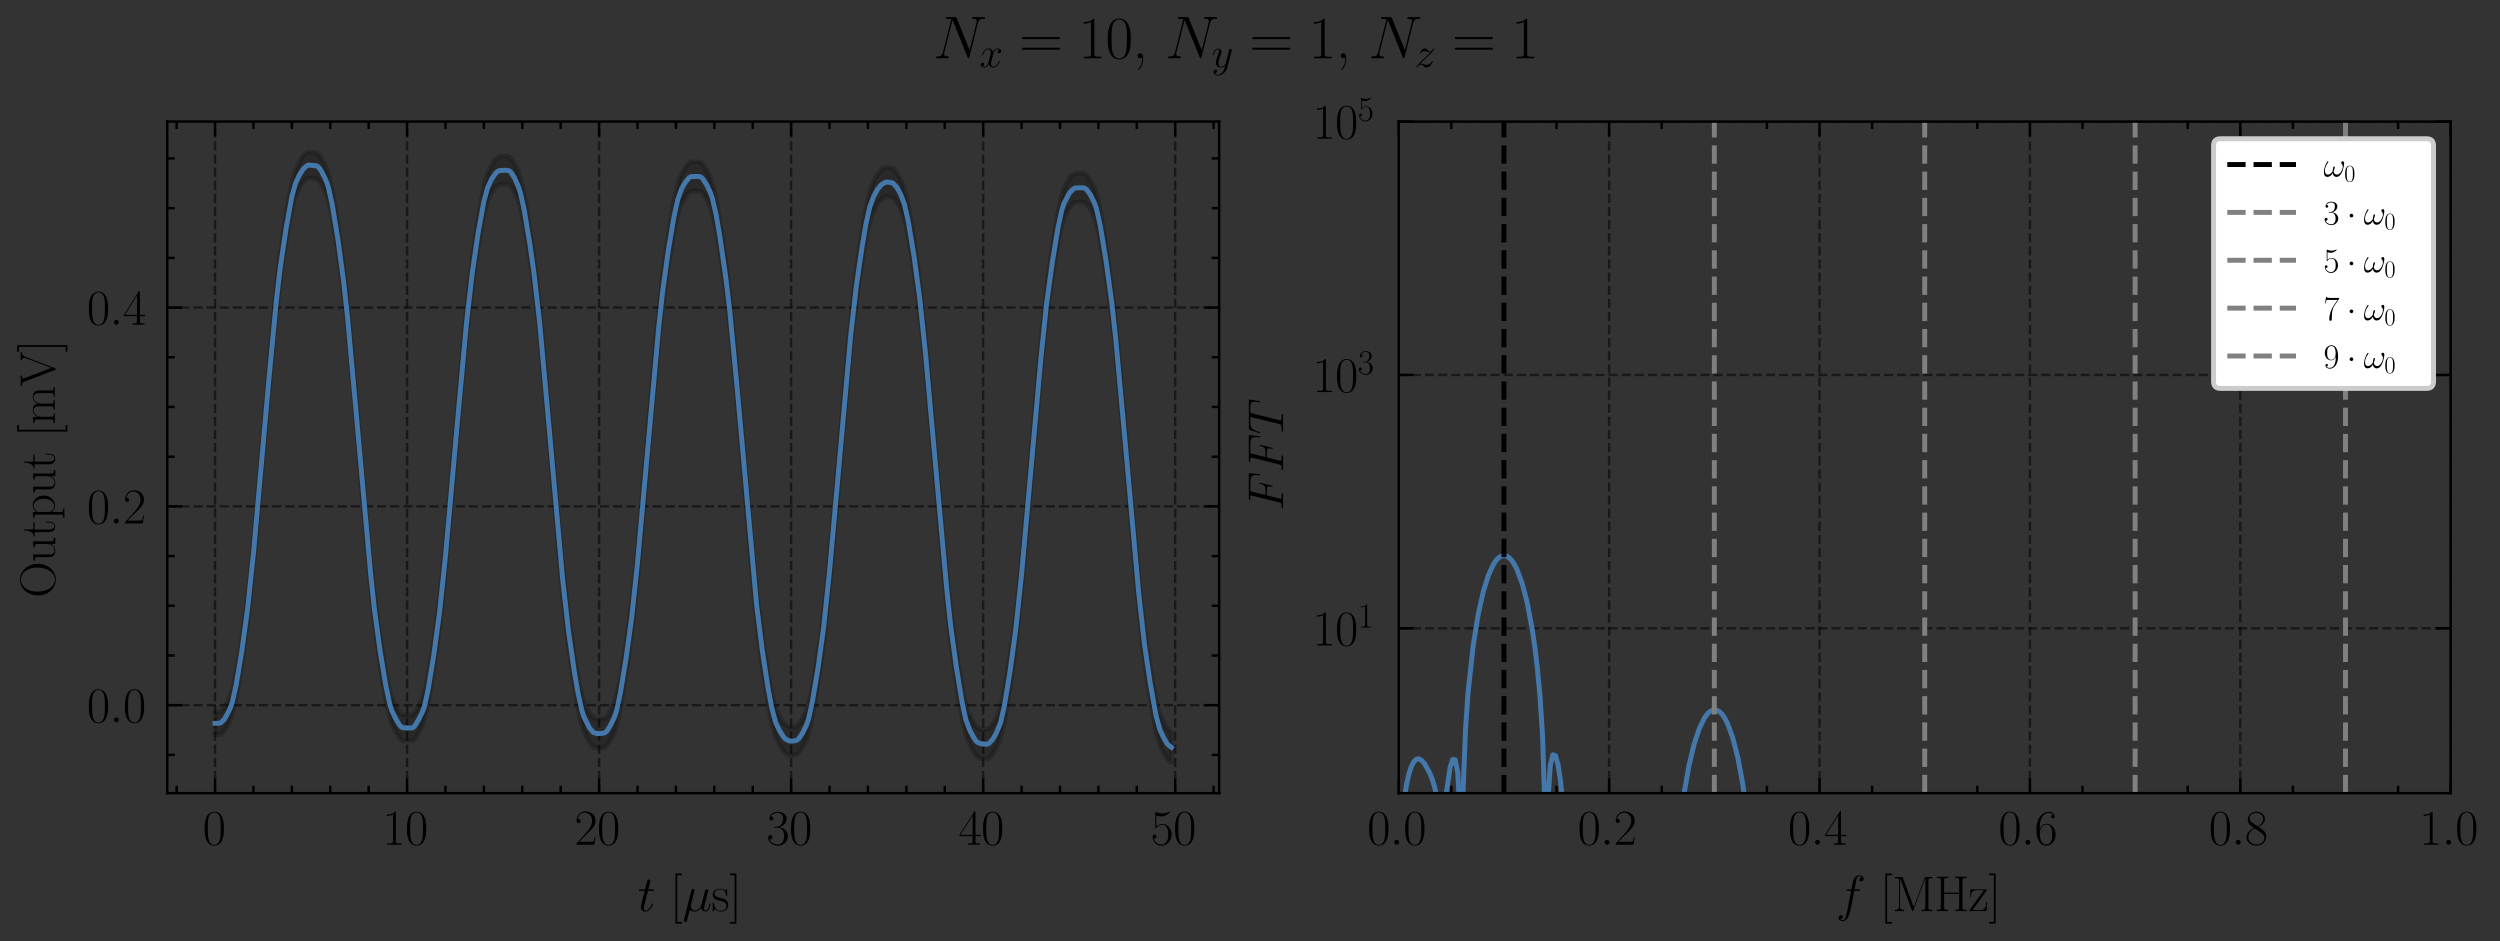 <?xml version="1.0" encoding="utf-8" standalone="no"?>
<!DOCTYPE svg PUBLIC "-//W3C//DTD SVG 1.1//EN"
  "http://www.w3.org/Graphics/SVG/1.1/DTD/svg11.dtd">
<svg xmlns:xlink="http://www.w3.org/1999/xlink" width="505.2pt" height="190.2pt" viewBox="0 0 505.2 190.2" xmlns="http://www.w3.org/2000/svg" version="1.1">
 <rect x="0" y="0" width="505.2" height="190.2" fill="#333333" stroke="none"/>
 <defs>
  <style type="text/css">*{stroke-linejoin: round; stroke-linecap: butt}</style>
 </defs>
 <g id="figure_1">
  <g id="patch_1">
   <path d="M 0 190.2 
L 505.2 190.2 
L 505.2 0 
L 0 0 
L 0 190.2 
z
" style="fill: none"/>
  </g>
  <g id="axes_1">
   <g id="patch_2">
    <path d="M 33.793 160.281 
L 246.369 160.281 
L 246.369 24.572 
L 33.793 24.572 
L 33.793 160.281 
z
" style="fill: none"/>
   </g>
   <g id="matplotlib.axis_1">
    <g id="xtick_1">
     <g id="line2d_1">
      <path d="M 43.455 160.281 
L 43.455 24.572 
" clip-path="url(#p7a6c330a56)" style="fill: none; stroke-dasharray: 1.85,0.8; stroke-dashoffset: 0; stroke: #000000; stroke-opacity: 0.5; stroke-width: 0.5"/>
     </g>
     <g id="line2d_2">
      <defs>
       <path id="m2a2d0fd79b" d="M 0 0 
L 0 -3 
" style="stroke: #000000; stroke-width: 0.5"/>
      </defs>
      <g>
       <use xlink:href="#m2a2d0fd79b" x="43.455" y="160.281" style="stroke: #000000; stroke-width: 0.5"/>
      </g>
     </g>
     <g id="line2d_3">
      <defs>
       <path id="meb6d5c93b5" d="M 0 0 
L 0 3 
" style="stroke: #000000; stroke-width: 0.5"/>
      </defs>
      <g>
       <use xlink:href="#meb6d5c93b5" x="43.455" y="24.572" style="stroke: #000000; stroke-width: 0.5"/>
      </g>
     </g>
     <g id="text_1">
      <!-- $\mathdefault{0}$ -->
      <g transform="translate(40.965 170.7) scale(0.1 -0.1)">
       <defs>
        <path id="CMR17-30" d="M 2688 2025 
C 2688 2416 2682 3080 2413 3591 
C 2176 4039 1798 4198 1466 4198 
C 1158 4198 768 4058 525 3597 
C 269 3118 243 2524 243 2025 
C 243 1661 250 1106 448 619 
C 723 -39 1216 -128 1466 -128 
C 1760 -128 2208 -7 2470 600 
C 2662 1042 2688 1559 2688 2025 
z
M 1466 -26 
C 1056 -26 813 325 723 812 
C 653 1188 653 1738 653 2096 
C 653 2588 653 2997 736 3387 
C 858 3929 1216 4096 1466 4096 
C 1728 4096 2067 3923 2189 3400 
C 2272 3036 2278 2607 2278 2096 
C 2278 1680 2278 1169 2202 792 
C 2067 95 1690 -26 1466 -26 
z
" transform="scale(0.016)"/>
       </defs>
       <use xlink:href="#CMR17-30" transform="scale(0.996)"/>
      </g>
     </g>
    </g>
    <g id="xtick_2">
     <g id="line2d_4">
      <path d="M 82.261 160.281 
L 82.261 24.572 
" clip-path="url(#p7a6c330a56)" style="fill: none; stroke-dasharray: 1.85,0.8; stroke-dashoffset: 0; stroke: #000000; stroke-opacity: 0.5; stroke-width: 0.5"/>
     </g>
     <g id="line2d_5">
      <g>
       <use xlink:href="#m2a2d0fd79b" x="82.261" y="160.281" style="stroke: #000000; stroke-width: 0.5"/>
      </g>
     </g>
     <g id="line2d_6">
      <g>
       <use xlink:href="#meb6d5c93b5" x="82.261" y="24.572" style="stroke: #000000; stroke-width: 0.5"/>
      </g>
     </g>
     <g id="text_2">
      <!-- $\mathdefault{10}$ -->
      <g transform="translate(77.279 170.7) scale(0.1 -0.1)">
       <defs>
        <path id="CMR17-31" d="M 1702 4058 
C 1702 4192 1696 4192 1606 4192 
C 1357 3916 979 3827 621 3827 
C 602 3827 570 3827 563 3808 
C 557 3795 557 3782 557 3648 
C 755 3648 1088 3686 1344 3839 
L 1344 461 
C 1344 236 1331 160 781 160 
L 589 160 
L 589 0 
C 896 0 1216 0 1523 0 
C 1830 0 2150 0 2458 0 
L 2458 160 
L 2266 160 
C 1715 160 1702 230 1702 458 
L 1702 4058 
z
" transform="scale(0.016)"/>
       </defs>
       <use xlink:href="#CMR17-31" transform="scale(0.996)"/>
       <use xlink:href="#CMR17-30" transform="translate(45.69 0) scale(0.996)"/>
      </g>
     </g>
    </g>
    <g id="xtick_3">
     <g id="line2d_7">
      <path d="M 121.066 160.281 
L 121.066 24.572 
" clip-path="url(#p7a6c330a56)" style="fill: none; stroke-dasharray: 1.85,0.8; stroke-dashoffset: 0; stroke: #000000; stroke-opacity: 0.5; stroke-width: 0.5"/>
     </g>
     <g id="line2d_8">
      <g>
       <use xlink:href="#m2a2d0fd79b" x="121.066" y="160.281" style="stroke: #000000; stroke-width: 0.5"/>
      </g>
     </g>
     <g id="line2d_9">
      <g>
       <use xlink:href="#meb6d5c93b5" x="121.066" y="24.572" style="stroke: #000000; stroke-width: 0.5"/>
      </g>
     </g>
     <g id="text_3">
      <!-- $\mathdefault{20}$ -->
      <g transform="translate(116.085 170.7) scale(0.1 -0.1)">
       <defs>
        <path id="CMR17-32" d="M 2669 989 
L 2554 989 
C 2490 536 2438 459 2413 420 
C 2381 369 1920 369 1830 369 
L 602 369 
C 832 619 1280 1072 1824 1597 
C 2214 1967 2669 2402 2669 3035 
C 2669 3790 2067 4224 1395 4224 
C 691 4224 262 3604 262 3030 
C 262 2780 448 2748 525 2748 
C 589 2748 781 2787 781 3010 
C 781 3207 614 3264 525 3264 
C 486 3264 448 3258 422 3245 
C 544 3790 915 4058 1306 4058 
C 1862 4058 2227 3617 2227 3035 
C 2227 2479 1901 2000 1536 1584 
L 262 146 
L 262 0 
L 2515 0 
L 2669 989 
z
" transform="scale(0.016)"/>
       </defs>
       <use xlink:href="#CMR17-32" transform="scale(0.996)"/>
       <use xlink:href="#CMR17-30" transform="translate(45.69 0) scale(0.996)"/>
      </g>
     </g>
    </g>
    <g id="xtick_4">
     <g id="line2d_10">
      <path d="M 159.871 160.281 
L 159.871 24.572 
" clip-path="url(#p7a6c330a56)" style="fill: none; stroke-dasharray: 1.85,0.8; stroke-dashoffset: 0; stroke: #000000; stroke-opacity: 0.5; stroke-width: 0.5"/>
     </g>
     <g id="line2d_11">
      <g>
       <use xlink:href="#m2a2d0fd79b" x="159.871" y="160.281" style="stroke: #000000; stroke-width: 0.5"/>
      </g>
     </g>
     <g id="line2d_12">
      <g>
       <use xlink:href="#meb6d5c93b5" x="159.871" y="24.572" style="stroke: #000000; stroke-width: 0.5"/>
      </g>
     </g>
     <g id="text_4">
      <!-- $\mathdefault{30}$ -->
      <g transform="translate(154.89 170.7) scale(0.1 -0.1)">
       <defs>
        <path id="CMR17-33" d="M 1414 2157 
C 1984 2157 2234 1662 2234 1090 
C 2234 320 1824 25 1453 25 
C 1114 25 563 194 390 693 
C 422 680 454 680 486 680 
C 640 680 755 782 755 948 
C 755 1133 614 1216 486 1216 
C 378 1216 211 1165 211 926 
C 211 335 787 -128 1466 -128 
C 2176 -128 2720 430 2720 1085 
C 2720 1707 2208 2157 1600 2227 
C 2086 2328 2554 2756 2554 3329 
C 2554 3820 2048 4179 1472 4179 
C 890 4179 378 3829 378 3329 
C 378 3110 544 3072 627 3072 
C 762 3072 877 3155 877 3321 
C 877 3486 762 3569 627 3569 
C 602 3569 570 3569 544 3557 
C 730 3959 1235 4032 1459 4032 
C 1683 4032 2106 3925 2106 3320 
C 2106 3143 2080 2828 1862 2550 
C 1670 2304 1453 2304 1242 2284 
C 1210 2284 1062 2269 1037 2269 
C 992 2263 966 2257 966 2208 
C 966 2163 973 2157 1101 2157 
L 1414 2157 
z
" transform="scale(0.016)"/>
       </defs>
       <use xlink:href="#CMR17-33" transform="scale(0.996)"/>
       <use xlink:href="#CMR17-30" transform="translate(45.69 0) scale(0.996)"/>
      </g>
     </g>
    </g>
    <g id="xtick_5">
     <g id="line2d_13">
      <path d="M 198.677 160.281 
L 198.677 24.572 
" clip-path="url(#p7a6c330a56)" style="fill: none; stroke-dasharray: 1.85,0.8; stroke-dashoffset: 0; stroke: #000000; stroke-opacity: 0.5; stroke-width: 0.5"/>
     </g>
     <g id="line2d_14">
      <g>
       <use xlink:href="#m2a2d0fd79b" x="198.677" y="160.281" style="stroke: #000000; stroke-width: 0.5"/>
      </g>
     </g>
     <g id="line2d_15">
      <g>
       <use xlink:href="#meb6d5c93b5" x="198.677" y="24.572" style="stroke: #000000; stroke-width: 0.5"/>
      </g>
     </g>
     <g id="text_5">
      <!-- $\mathdefault{40}$ -->
      <g transform="translate(193.695 170.7) scale(0.1 -0.1)">
       <defs>
        <path id="CMR17-34" d="M 2150 4122 
C 2150 4256 2144 4256 2029 4256 
L 128 1254 
L 128 1088 
L 1779 1088 
L 1779 457 
C 1779 224 1766 160 1318 160 
L 1197 160 
L 1197 0 
C 1402 0 1747 0 1965 0 
C 2182 0 2528 0 2733 0 
L 2733 160 
L 2611 160 
C 2163 160 2150 224 2150 457 
L 2150 1088 
L 2803 1088 
L 2803 1254 
L 2150 1254 
L 2150 4122 
z
M 1798 3703 
L 1798 1254 
L 256 1254 
L 1798 3703 
z
" transform="scale(0.016)"/>
       </defs>
       <use xlink:href="#CMR17-34" transform="scale(0.996)"/>
       <use xlink:href="#CMR17-30" transform="translate(45.69 0) scale(0.996)"/>
      </g>
     </g>
    </g>
    <g id="xtick_6">
     <g id="line2d_16">
      <path d="M 237.482 160.281 
L 237.482 24.572 
" clip-path="url(#p7a6c330a56)" style="fill: none; stroke-dasharray: 1.85,0.8; stroke-dashoffset: 0; stroke: #000000; stroke-opacity: 0.5; stroke-width: 0.5"/>
     </g>
     <g id="line2d_17">
      <g>
       <use xlink:href="#m2a2d0fd79b" x="237.482" y="160.281" style="stroke: #000000; stroke-width: 0.5"/>
      </g>
     </g>
     <g id="line2d_18">
      <g>
       <use xlink:href="#meb6d5c93b5" x="237.482" y="24.572" style="stroke: #000000; stroke-width: 0.5"/>
      </g>
     </g>
     <g id="text_6">
      <!-- $\mathdefault{50}$ -->
      <g transform="translate(232.501 170.7) scale(0.1 -0.1)">
       <defs>
        <path id="CMR17-35" d="M 730 3692 
C 794 3666 1056 3584 1325 3584 
C 1920 3584 2246 3911 2432 4100 
C 2432 4157 2432 4192 2394 4192 
C 2387 4192 2374 4192 2323 4163 
C 2099 4058 1837 3973 1517 3973 
C 1325 3973 1037 3999 723 4139 
C 653 4171 640 4171 634 4171 
C 602 4171 595 4164 595 4037 
L 595 2203 
C 595 2089 595 2057 659 2057 
C 691 2057 704 2070 736 2114 
C 941 2401 1222 2522 1542 2522 
C 1766 2522 2246 2382 2246 1289 
C 2246 1085 2246 715 2054 421 
C 1894 159 1645 25 1370 25 
C 947 25 518 320 403 814 
C 429 807 480 795 506 795 
C 589 795 749 840 749 1038 
C 749 1210 627 1280 506 1280 
C 358 1280 262 1190 262 1011 
C 262 454 704 -128 1382 -128 
C 2042 -128 2669 440 2669 1264 
C 2669 2030 2170 2624 1549 2624 
C 1222 2624 947 2503 730 2274 
L 730 3692 
z
" transform="scale(0.016)"/>
       </defs>
       <use xlink:href="#CMR17-35" transform="scale(0.996)"/>
       <use xlink:href="#CMR17-30" transform="translate(45.69 0) scale(0.996)"/>
      </g>
     </g>
    </g>
    <g id="xtick_7">
     <g id="line2d_19">
      <defs>
       <path id="m71cd577d92" d="M 0 0 
L 0 -1.5 
" style="stroke: #000000; stroke-width: 0.5"/>
      </defs>
      <g>
       <use xlink:href="#m71cd577d92" x="35.694" y="160.281" style="stroke: #000000; stroke-width: 0.5"/>
      </g>
     </g>
     <g id="line2d_20">
      <defs>
       <path id="m9449776424" d="M 0 0 
L 0 1.5 
" style="stroke: #000000; stroke-width: 0.5"/>
      </defs>
      <g>
       <use xlink:href="#m9449776424" x="35.694" y="24.572" style="stroke: #000000; stroke-width: 0.5"/>
      </g>
     </g>
    </g>
    <g id="xtick_8">
     <g id="line2d_21">
      <g>
       <use xlink:href="#m71cd577d92" x="51.216" y="160.281" style="stroke: #000000; stroke-width: 0.5"/>
      </g>
     </g>
     <g id="line2d_22">
      <g>
       <use xlink:href="#m9449776424" x="51.216" y="24.572" style="stroke: #000000; stroke-width: 0.5"/>
      </g>
     </g>
    </g>
    <g id="xtick_9">
     <g id="line2d_23">
      <g>
       <use xlink:href="#m71cd577d92" x="58.977" y="160.281" style="stroke: #000000; stroke-width: 0.5"/>
      </g>
     </g>
     <g id="line2d_24">
      <g>
       <use xlink:href="#m9449776424" x="58.977" y="24.572" style="stroke: #000000; stroke-width: 0.5"/>
      </g>
     </g>
    </g>
    <g id="xtick_10">
     <g id="line2d_25">
      <g>
       <use xlink:href="#m71cd577d92" x="66.738" y="160.281" style="stroke: #000000; stroke-width: 0.5"/>
      </g>
     </g>
     <g id="line2d_26">
      <g>
       <use xlink:href="#m9449776424" x="66.738" y="24.572" style="stroke: #000000; stroke-width: 0.5"/>
      </g>
     </g>
    </g>
    <g id="xtick_11">
     <g id="line2d_27">
      <g>
       <use xlink:href="#m71cd577d92" x="74.5" y="160.281" style="stroke: #000000; stroke-width: 0.5"/>
      </g>
     </g>
     <g id="line2d_28">
      <g>
       <use xlink:href="#m9449776424" x="74.5" y="24.572" style="stroke: #000000; stroke-width: 0.5"/>
      </g>
     </g>
    </g>
    <g id="xtick_12">
     <g id="line2d_29">
      <g>
       <use xlink:href="#m71cd577d92" x="90.022" y="160.281" style="stroke: #000000; stroke-width: 0.5"/>
      </g>
     </g>
     <g id="line2d_30">
      <g>
       <use xlink:href="#m9449776424" x="90.022" y="24.572" style="stroke: #000000; stroke-width: 0.5"/>
      </g>
     </g>
    </g>
    <g id="xtick_13">
     <g id="line2d_31">
      <g>
       <use xlink:href="#m71cd577d92" x="97.783" y="160.281" style="stroke: #000000; stroke-width: 0.5"/>
      </g>
     </g>
     <g id="line2d_32">
      <g>
       <use xlink:href="#m9449776424" x="97.783" y="24.572" style="stroke: #000000; stroke-width: 0.5"/>
      </g>
     </g>
    </g>
    <g id="xtick_14">
     <g id="line2d_33">
      <g>
       <use xlink:href="#m71cd577d92" x="105.544" y="160.281" style="stroke: #000000; stroke-width: 0.5"/>
      </g>
     </g>
     <g id="line2d_34">
      <g>
       <use xlink:href="#m9449776424" x="105.544" y="24.572" style="stroke: #000000; stroke-width: 0.5"/>
      </g>
     </g>
    </g>
    <g id="xtick_15">
     <g id="line2d_35">
      <g>
       <use xlink:href="#m71cd577d92" x="113.305" y="160.281" style="stroke: #000000; stroke-width: 0.5"/>
      </g>
     </g>
     <g id="line2d_36">
      <g>
       <use xlink:href="#m9449776424" x="113.305" y="24.572" style="stroke: #000000; stroke-width: 0.5"/>
      </g>
     </g>
    </g>
    <g id="xtick_16">
     <g id="line2d_37">
      <g>
       <use xlink:href="#m71cd577d92" x="128.827" y="160.281" style="stroke: #000000; stroke-width: 0.5"/>
      </g>
     </g>
     <g id="line2d_38">
      <g>
       <use xlink:href="#m9449776424" x="128.827" y="24.572" style="stroke: #000000; stroke-width: 0.5"/>
      </g>
     </g>
    </g>
    <g id="xtick_17">
     <g id="line2d_39">
      <g>
       <use xlink:href="#m71cd577d92" x="136.588" y="160.281" style="stroke: #000000; stroke-width: 0.5"/>
      </g>
     </g>
     <g id="line2d_40">
      <g>
       <use xlink:href="#m9449776424" x="136.588" y="24.572" style="stroke: #000000; stroke-width: 0.5"/>
      </g>
     </g>
    </g>
    <g id="xtick_18">
     <g id="line2d_41">
      <g>
       <use xlink:href="#m71cd577d92" x="144.349" y="160.281" style="stroke: #000000; stroke-width: 0.5"/>
      </g>
     </g>
     <g id="line2d_42">
      <g>
       <use xlink:href="#m9449776424" x="144.349" y="24.572" style="stroke: #000000; stroke-width: 0.5"/>
      </g>
     </g>
    </g>
    <g id="xtick_19">
     <g id="line2d_43">
      <g>
       <use xlink:href="#m71cd577d92" x="152.11" y="160.281" style="stroke: #000000; stroke-width: 0.5"/>
      </g>
     </g>
     <g id="line2d_44">
      <g>
       <use xlink:href="#m9449776424" x="152.11" y="24.572" style="stroke: #000000; stroke-width: 0.5"/>
      </g>
     </g>
    </g>
    <g id="xtick_20">
     <g id="line2d_45">
      <g>
       <use xlink:href="#m71cd577d92" x="167.632" y="160.281" style="stroke: #000000; stroke-width: 0.5"/>
      </g>
     </g>
     <g id="line2d_46">
      <g>
       <use xlink:href="#m9449776424" x="167.632" y="24.572" style="stroke: #000000; stroke-width: 0.5"/>
      </g>
     </g>
    </g>
    <g id="xtick_21">
     <g id="line2d_47">
      <g>
       <use xlink:href="#m71cd577d92" x="175.394" y="160.281" style="stroke: #000000; stroke-width: 0.5"/>
      </g>
     </g>
     <g id="line2d_48">
      <g>
       <use xlink:href="#m9449776424" x="175.394" y="24.572" style="stroke: #000000; stroke-width: 0.5"/>
      </g>
     </g>
    </g>
    <g id="xtick_22">
     <g id="line2d_49">
      <g>
       <use xlink:href="#m71cd577d92" x="183.155" y="160.281" style="stroke: #000000; stroke-width: 0.5"/>
      </g>
     </g>
     <g id="line2d_50">
      <g>
       <use xlink:href="#m9449776424" x="183.155" y="24.572" style="stroke: #000000; stroke-width: 0.5"/>
      </g>
     </g>
    </g>
    <g id="xtick_23">
     <g id="line2d_51">
      <g>
       <use xlink:href="#m71cd577d92" x="190.916" y="160.281" style="stroke: #000000; stroke-width: 0.5"/>
      </g>
     </g>
     <g id="line2d_52">
      <g>
       <use xlink:href="#m9449776424" x="190.916" y="24.572" style="stroke: #000000; stroke-width: 0.5"/>
      </g>
     </g>
    </g>
    <g id="xtick_24">
     <g id="line2d_53">
      <g>
       <use xlink:href="#m71cd577d92" x="206.438" y="160.281" style="stroke: #000000; stroke-width: 0.5"/>
      </g>
     </g>
     <g id="line2d_54">
      <g>
       <use xlink:href="#m9449776424" x="206.438" y="24.572" style="stroke: #000000; stroke-width: 0.5"/>
      </g>
     </g>
    </g>
    <g id="xtick_25">
     <g id="line2d_55">
      <g>
       <use xlink:href="#m71cd577d92" x="214.199" y="160.281" style="stroke: #000000; stroke-width: 0.5"/>
      </g>
     </g>
     <g id="line2d_56">
      <g>
       <use xlink:href="#m9449776424" x="214.199" y="24.572" style="stroke: #000000; stroke-width: 0.5"/>
      </g>
     </g>
    </g>
    <g id="xtick_26">
     <g id="line2d_57">
      <g>
       <use xlink:href="#m71cd577d92" x="221.96" y="160.281" style="stroke: #000000; stroke-width: 0.5"/>
      </g>
     </g>
     <g id="line2d_58">
      <g>
       <use xlink:href="#m9449776424" x="221.96" y="24.572" style="stroke: #000000; stroke-width: 0.5"/>
      </g>
     </g>
    </g>
    <g id="xtick_27">
     <g id="line2d_59">
      <g>
       <use xlink:href="#m71cd577d92" x="229.721" y="160.281" style="stroke: #000000; stroke-width: 0.5"/>
      </g>
     </g>
     <g id="line2d_60">
      <g>
       <use xlink:href="#m9449776424" x="229.721" y="24.572" style="stroke: #000000; stroke-width: 0.5"/>
      </g>
     </g>
    </g>
    <g id="xtick_28">
     <g id="line2d_61">
      <g>
       <use xlink:href="#m71cd577d92" x="245.243" y="160.281" style="stroke: #000000; stroke-width: 0.5"/>
      </g>
     </g>
     <g id="line2d_62">
      <g>
       <use xlink:href="#m9449776424" x="245.243" y="24.572" style="stroke: #000000; stroke-width: 0.5"/>
      </g>
     </g>
    </g>
    <g id="text_7">
     <!-- $t$ [$\mu$s] -->
     <g transform="translate(128.888 184.109) scale(0.1 -0.1)">
      <defs>
       <path id="CMMI12-74" d="M 1286 2566 
L 1875 2566 
C 1997 2566 2061 2566 2061 2681 
C 2061 2752 2022 2752 1894 2752 
L 1331 2752 
L 1568 3692 
C 1594 3781 1594 3794 1594 3840 
C 1594 3943 1510 4000 1427 4000 
C 1376 4000 1229 3981 1178 3775 
L 928 2752 
L 326 2752 
C 198 2752 141 2752 141 2630 
C 141 2566 186 2566 307 2566 
L 877 2566 
L 454 881 
C 403 658 384 594 384 511 
C 384 211 595 -64 954 -64 
C 1600 -64 1946 868 1946 912 
C 1946 951 1920 970 1882 970 
C 1869 970 1843 970 1830 944 
C 1824 938 1818 931 1773 829 
C 1638 511 1344 64 973 64 
C 781 64 768 224 768 364 
C 768 370 768 492 787 568 
L 1286 2566 
z
" transform="scale(0.016)"/>
       <path id="CMR17-5b" d="M 1504 -1600 
L 1504 -1377 
L 902 -1377 
L 902 4544 
L 1504 4544 
L 1504 4767 
L 678 4767 
L 678 -1600 
L 1504 -1600 
z
" transform="scale(0.016)"/>
       <path id="CMMI12-16" d="M 922 140 
C 1082 -6 1318 -64 1536 -64 
C 1946 -64 2227 208 2374 405 
C 2438 69 2707 -64 2931 -64 
C 3123 -64 3277 50 3392 277 
C 3494 493 3584 879 3584 903 
C 3584 935 3558 960 3520 960 
C 3462 960 3456 928 3430 834 
C 3334 461 3213 64 2950 64 
C 2765 64 2752 229 2752 358 
C 2752 504 2810 735 2854 926 
L 3034 1615 
C 3059 1737 3130 2023 3162 2139 
C 3200 2292 3270 2567 3270 2592 
C 3270 2688 3194 2752 3098 2752 
C 3040 2752 2906 2726 2854 2535 
L 2406 760 
C 2374 632 2374 619 2291 517 
C 2214 409 1965 64 1562 64 
C 1203 64 1088 326 1088 625 
C 1088 811 1146 1034 1171 1143 
L 1459 2293 
C 1491 2414 1542 2618 1542 2657 
C 1542 2759 1459 2816 1376 2816 
C 1318 2816 1178 2797 1126 2592 
L 198 -1107 
C 192 -1139 179 -1177 179 -1216 
C 179 -1312 256 -1376 352 -1376 
C 538 -1376 576 -1228 621 -1050 
L 922 140 
z
" transform="scale(0.016)"/>
       <path id="CMR17-73" d="M 1978 2697 
C 1978 2813 1971 2819 1933 2819 
C 1907 2819 1901 2813 1824 2717 
C 1805 2691 1747 2626 1728 2601 
C 1523 2819 1235 2819 1126 2819 
C 416 2819 160 2447 160 2076 
C 160 1498 813 1365 998 1325 
C 1402 1243 1542 1217 1677 1101 
C 1760 1025 1901 884 1901 654 
C 1901 384 1747 38 1158 38 
C 602 38 403 460 288 1021 
C 269 1110 269 1117 218 1117 
C 166 1117 160 1110 160 983 
L 160 63 
C 160 -51 166 -58 205 -58 
C 237 -58 243 -51 275 0 
C 314 57 410 211 448 276 
C 576 103 800 -64 1158 -64 
C 1792 -64 2131 283 2131 784 
C 2131 1112 1958 1285 1875 1362 
C 1683 1561 1459 1606 1190 1657 
C 838 1735 390 1825 390 2217 
C 390 2383 480 2737 1126 2737 
C 1811 2737 1850 2094 1862 1888 
C 1869 1856 1901 1849 1920 1849 
C 1978 1849 1978 1869 1978 1978 
L 1978 2697 
z
" transform="scale(0.016)"/>
       <path id="CMR17-5d" d="M 915 4767 
L 90 4767 
L 90 4544 
L 691 4544 
L 691 -1377 
L 90 -1377 
L 90 -1600 
L 915 -1600 
L 915 4767 
z
" transform="scale(0.016)"/>
      </defs>
      <use xlink:href="#CMMI12-74" transform="scale(0.996)"/>
      <use xlink:href="#CMR17-5b" transform="translate(65.302 0) scale(0.996)"/>
      <use xlink:href="#CMMI12-16" transform="translate(90.173 0) scale(0.996)"/>
      <use xlink:href="#CMR17-73" transform="translate(148.865 0) scale(0.996)"/>
      <use xlink:href="#CMR17-5d" transform="translate(184.666 0) scale(0.996)"/>
     </g>
    </g>
   </g>
   <g id="matplotlib.axis_2">
    <g id="ytick_1">
     <g id="line2d_63">
      <path d="M 33.793 142.504 
L 246.369 142.504 
" clip-path="url(#p7a6c330a56)" style="fill: none; stroke-dasharray: 1.85,0.8; stroke-dashoffset: 0; stroke: #000000; stroke-opacity: 0.5; stroke-width: 0.5"/>
     </g>
     <g id="line2d_64">
      <defs>
       <path id="m5a0f756b6e" d="M 0 0 
L 3 0 
" style="stroke: #000000; stroke-width: 0.5"/>
      </defs>
      <g>
       <use xlink:href="#m5a0f756b6e" x="33.793" y="142.504" style="stroke: #000000; stroke-width: 0.5"/>
      </g>
     </g>
     <g id="line2d_65">
      <defs>
       <path id="m5db621938f" d="M 0 0 
L -3 0 
" style="stroke: #000000; stroke-width: 0.5"/>
      </defs>
      <g>
       <use xlink:href="#m5db621938f" x="246.369" y="142.504" style="stroke: #000000; stroke-width: 0.5"/>
      </g>
     </g>
     <g id="text_8">
      <!-- $\mathdefault{0.0}$ -->
      <g transform="translate(17.563 145.963) scale(0.1 -0.1)">
       <defs>
        <path id="CMMI12-3a" d="M 1178 307 
C 1178 492 1024 619 870 619 
C 685 619 557 466 557 313 
C 557 128 710 0 864 0 
C 1050 0 1178 153 1178 307 
z
" transform="scale(0.016)"/>
       </defs>
       <use xlink:href="#CMR17-30" transform="scale(0.996)"/>
       <use xlink:href="#CMMI12-3a" transform="translate(45.69 0) scale(0.996)"/>
       <use xlink:href="#CMR17-30" transform="translate(72.788 0) scale(0.996)"/>
      </g>
     </g>
    </g>
    <g id="ytick_2">
     <g id="line2d_66">
      <path d="M 33.793 102.328 
L 246.369 102.328 
" clip-path="url(#p7a6c330a56)" style="fill: none; stroke-dasharray: 1.85,0.8; stroke-dashoffset: 0; stroke: #000000; stroke-opacity: 0.5; stroke-width: 0.5"/>
     </g>
     <g id="line2d_67">
      <g>
       <use xlink:href="#m5a0f756b6e" x="33.793" y="102.328" style="stroke: #000000; stroke-width: 0.5"/>
      </g>
     </g>
     <g id="line2d_68">
      <g>
       <use xlink:href="#m5db621938f" x="246.369" y="102.328" style="stroke: #000000; stroke-width: 0.5"/>
      </g>
     </g>
     <g id="text_9">
      <!-- $\mathdefault{0.2}$ -->
      <g transform="translate(17.563 105.788) scale(0.1 -0.1)">
       <use xlink:href="#CMR17-30" transform="scale(0.996)"/>
       <use xlink:href="#CMMI12-3a" transform="translate(45.69 0) scale(0.996)"/>
       <use xlink:href="#CMR17-32" transform="translate(72.788 0) scale(0.996)"/>
      </g>
     </g>
    </g>
    <g id="ytick_3">
     <g id="line2d_69">
      <path d="M 33.793 62.153 
L 246.369 62.153 
" clip-path="url(#p7a6c330a56)" style="fill: none; stroke-dasharray: 1.85,0.8; stroke-dashoffset: 0; stroke: #000000; stroke-opacity: 0.5; stroke-width: 0.5"/>
     </g>
     <g id="line2d_70">
      <g>
       <use xlink:href="#m5a0f756b6e" x="33.793" y="62.153" style="stroke: #000000; stroke-width: 0.5"/>
      </g>
     </g>
     <g id="line2d_71">
      <g>
       <use xlink:href="#m5db621938f" x="246.369" y="62.153" style="stroke: #000000; stroke-width: 0.5"/>
      </g>
     </g>
     <g id="text_10">
      <!-- $\mathdefault{0.4}$ -->
      <g transform="translate(17.563 65.612) scale(0.1 -0.1)">
       <use xlink:href="#CMR17-30" transform="scale(0.996)"/>
       <use xlink:href="#CMMI12-3a" transform="translate(45.69 0) scale(0.996)"/>
       <use xlink:href="#CMR17-34" transform="translate(72.788 0) scale(0.996)"/>
      </g>
     </g>
    </g>
    <g id="ytick_4">
     <g id="line2d_72">
      <defs>
       <path id="m085e229bd5" d="M 0 0 
L 1.5 0 
" style="stroke: #000000; stroke-width: 0.5"/>
      </defs>
      <g>
       <use xlink:href="#m085e229bd5" x="33.793" y="152.548" style="stroke: #000000; stroke-width: 0.5"/>
      </g>
     </g>
     <g id="line2d_73">
      <defs>
       <path id="m9e3c0c866a" d="M 0 0 
L -1.5 0 
" style="stroke: #000000; stroke-width: 0.5"/>
      </defs>
      <g>
       <use xlink:href="#m9e3c0c866a" x="246.369" y="152.548" style="stroke: #000000; stroke-width: 0.5"/>
      </g>
     </g>
    </g>
    <g id="ytick_5">
     <g id="line2d_74">
      <g>
       <use xlink:href="#m085e229bd5" x="33.793" y="132.46" style="stroke: #000000; stroke-width: 0.5"/>
      </g>
     </g>
     <g id="line2d_75">
      <g>
       <use xlink:href="#m9e3c0c866a" x="246.369" y="132.46" style="stroke: #000000; stroke-width: 0.5"/>
      </g>
     </g>
    </g>
    <g id="ytick_6">
     <g id="line2d_76">
      <g>
       <use xlink:href="#m085e229bd5" x="33.793" y="122.416" style="stroke: #000000; stroke-width: 0.5"/>
      </g>
     </g>
     <g id="line2d_77">
      <g>
       <use xlink:href="#m9e3c0c866a" x="246.369" y="122.416" style="stroke: #000000; stroke-width: 0.5"/>
      </g>
     </g>
    </g>
    <g id="ytick_7">
     <g id="line2d_78">
      <g>
       <use xlink:href="#m085e229bd5" x="33.793" y="112.372" style="stroke: #000000; stroke-width: 0.5"/>
      </g>
     </g>
     <g id="line2d_79">
      <g>
       <use xlink:href="#m9e3c0c866a" x="246.369" y="112.372" style="stroke: #000000; stroke-width: 0.5"/>
      </g>
     </g>
    </g>
    <g id="ytick_8">
     <g id="line2d_80">
      <g>
       <use xlink:href="#m085e229bd5" x="33.793" y="92.284" style="stroke: #000000; stroke-width: 0.5"/>
      </g>
     </g>
     <g id="line2d_81">
      <g>
       <use xlink:href="#m9e3c0c866a" x="246.369" y="92.284" style="stroke: #000000; stroke-width: 0.5"/>
      </g>
     </g>
    </g>
    <g id="ytick_9">
     <g id="line2d_82">
      <g>
       <use xlink:href="#m085e229bd5" x="33.793" y="82.241" style="stroke: #000000; stroke-width: 0.5"/>
      </g>
     </g>
     <g id="line2d_83">
      <g>
       <use xlink:href="#m9e3c0c866a" x="246.369" y="82.241" style="stroke: #000000; stroke-width: 0.5"/>
      </g>
     </g>
    </g>
    <g id="ytick_10">
     <g id="line2d_84">
      <g>
       <use xlink:href="#m085e229bd5" x="33.793" y="72.197" style="stroke: #000000; stroke-width: 0.5"/>
      </g>
     </g>
     <g id="line2d_85">
      <g>
       <use xlink:href="#m9e3c0c866a" x="246.369" y="72.197" style="stroke: #000000; stroke-width: 0.5"/>
      </g>
     </g>
    </g>
    <g id="ytick_11">
     <g id="line2d_86">
      <g>
       <use xlink:href="#m085e229bd5" x="33.793" y="52.109" style="stroke: #000000; stroke-width: 0.5"/>
      </g>
     </g>
     <g id="line2d_87">
      <g>
       <use xlink:href="#m9e3c0c866a" x="246.369" y="52.109" style="stroke: #000000; stroke-width: 0.5"/>
      </g>
     </g>
    </g>
    <g id="ytick_12">
     <g id="line2d_88">
      <g>
       <use xlink:href="#m085e229bd5" x="33.793" y="42.065" style="stroke: #000000; stroke-width: 0.5"/>
      </g>
     </g>
     <g id="line2d_89">
      <g>
       <use xlink:href="#m9e3c0c866a" x="246.369" y="42.065" style="stroke: #000000; stroke-width: 0.5"/>
      </g>
     </g>
    </g>
    <g id="ytick_13">
     <g id="line2d_90">
      <g>
       <use xlink:href="#m085e229bd5" x="33.793" y="32.021" style="stroke: #000000; stroke-width: 0.5"/>
      </g>
     </g>
     <g id="line2d_91">
      <g>
       <use xlink:href="#m9e3c0c866a" x="246.369" y="32.021" style="stroke: #000000; stroke-width: 0.5"/>
      </g>
     </g>
    </g>
    <g id="text_11">
     <!-- Output [mV] -->
     <g transform="translate(11.072 120.793) rotate(-90) scale(0.1 -0.1)">
      <defs>
       <path id="CMR17-4f" d="M 4307 2135 
C 4307 3437 3366 4416 2304 4416 
C 1216 4416 294 3424 294 2135 
C 294 845 1229 -128 2298 -128 
C 3392 -128 4307 864 4307 2135 
z
M 2304 -13 
C 1574 -13 781 711 781 2217 
C 781 3716 1651 4301 2298 4301 
C 2976 4301 3821 3698 3821 2217 
C 3821 686 3008 -13 2304 -13 
z
" transform="scale(0.016)"/>
       <path id="CMR17-75" d="M 1882 2693 
L 1882 2528 
C 2259 2528 2317 2489 2317 2186 
L 2317 1032 
C 2317 500 2029 38 1555 38 
C 1030 38 986 348 986 678 
L 986 2763 
L 211 2693 
L 211 2528 
C 467 2528 640 2528 646 2274 
L 646 1058 
C 646 633 646 361 813 183 
C 896 101 1056 -64 1517 -64 
C 2061 -64 2272 377 2323 506 
L 2330 506 
L 2330 -63 
L 3091 -63 
L 3091 128 
C 2714 128 2656 166 2656 473 
L 2656 2763 
L 1882 2693 
z
" transform="scale(0.016)"/>
       <path id="CMR17-74" d="M 966 2560 
L 1862 2560 
L 1862 2725 
L 966 2725 
L 966 3904 
L 851 3904 
C 838 3245 614 2668 70 2668 
L 70 2560 
L 627 2560 
L 627 771 
C 627 650 627 -64 1370 -64 
C 1747 -64 1965 306 1965 777 
L 1965 1140 
L 1850 1140 
L 1850 783 
C 1850 344 1677 51 1408 51 
C 1222 51 966 178 966 758 
L 966 2560 
z
" transform="scale(0.016)"/>
       <path id="CMR17-70" d="M 1408 -1063 
C 998 -1063 973 -1037 973 -789 
L 973 402 
C 1158 134 1427 -38 1766 -38 
C 2406 -38 3053 523 3053 1388 
C 3053 2191 2496 2802 1837 2802 
C 1453 2802 1139 2592 960 2338 
L 960 2802 
L 198 2732 
L 198 2567 
C 576 2567 634 2528 634 2223 
L 634 -789 
C 634 -1031 608 -1063 198 -1063 
L 198 -1228 
C 352 -1216 634 -1216 800 -1216 
C 966 -1216 1254 -1216 1408 -1228 
L 1408 -1063 
z
M 973 2012 
C 973 2102 973 2235 1222 2471 
C 1254 2497 1472 2688 1792 2688 
C 2259 2688 2643 2108 2643 1382 
C 2643 656 2234 64 1728 64 
C 1498 64 1248 172 1056 472 
C 973 612 973 650 973 752 
L 973 2012 
z
" transform="scale(0.016)"/>
       <path id="CMR17-6d" d="M 4326 1933 
C 4326 2252 4269 2790 3507 2790 
C 3072 2790 2771 2496 2656 2151 
L 2650 2151 
C 2573 2676 2195 2790 1837 2790 
C 1331 2790 1069 2400 973 2144 
L 966 2144 
L 966 2790 
L 211 2720 
L 211 2554 
C 589 2554 646 2515 646 2208 
L 646 428 
C 646 184 621 153 211 153 
L 211 -13 
C 365 0 646 0 813 0 
C 979 0 1267 0 1421 -13 
L 1421 153 
C 1011 153 986 178 986 428 
L 986 1658 
C 986 2247 1344 2688 1792 2688 
C 2266 2688 2317 2266 2317 1958 
L 2317 428 
C 2317 184 2291 153 1882 153 
L 1882 -13 
C 2035 0 2317 0 2483 0 
C 2650 0 2938 0 3091 -13 
L 3091 153 
C 2682 153 2656 178 2656 428 
L 2656 1658 
C 2656 2247 3014 2688 3462 2688 
C 3936 2688 3987 2266 3987 1958 
L 3987 428 
C 3987 184 3962 153 3552 153 
L 3552 -13 
C 3706 0 3987 0 4154 0 
C 4320 0 4608 0 4762 -13 
L 4762 153 
C 4352 153 4326 178 4326 428 
L 4326 1933 
z
" transform="scale(0.016)"/>
       <path id="CMR17-56" d="M 3776 3745 
C 3834 3886 3936 4160 4365 4160 
L 4365 4332 
C 4218 4319 4051 4319 3891 4319 
C 3738 4319 3475 4319 3328 4332 
L 3328 4160 
C 3648 4160 3661 3936 3661 3898 
C 3661 3827 3642 3783 3622 3732 
L 2362 446 
L 1043 3886 
C 1024 3931 1011 3963 1011 3994 
C 1011 4160 1267 4160 1402 4160 
L 1402 4319 
C 1197 4319 896 4319 685 4319 
C 518 4319 218 4319 64 4332 
L 64 4160 
C 435 4160 506 4135 582 3931 
L 2106 -26 
C 2138 -115 2144 -128 2214 -128 
C 2285 -128 2291 -115 2323 -26 
L 3776 3745 
z
" transform="scale(0.016)"/>
      </defs>
      <use xlink:href="#CMR17-4f" transform="scale(0.996)"/>
      <use xlink:href="#CMR17-75" transform="translate(71.715 0) scale(0.996)"/>
      <use xlink:href="#CMR17-74" transform="translate(122.61 0) scale(0.996)"/>
      <use xlink:href="#CMR17-70" transform="translate(157.891 0) scale(0.996)"/>
      <use xlink:href="#CMR17-75" transform="translate(208.786 0) scale(0.996)"/>
      <use xlink:href="#CMR17-74" transform="translate(259.682 0) scale(0.996)"/>
      <use xlink:href="#CMR17-5b" transform="translate(325.038 0) scale(0.996)"/>
      <use xlink:href="#CMR17-6d" transform="translate(349.909 0) scale(0.996)"/>
      <use xlink:href="#CMR17-56" transform="translate(426.829 0) scale(0.996)"/>
      <use xlink:href="#CMR17-5d" transform="translate(495.901 0) scale(0.996)"/>
     </g>
    </g>
   </g>
   <g id="PolyCollection_1">
    <defs>
     <path id="m185c85da02" d="M 43.455 -46.303 
L 43.455 -41.764 
L 43.843 -41.715 
L 44.231 -41.758 
L 44.619 -41.856 
L 45.007 -42.154 
L 45.396 -42.586 
L 45.784 -43.21 
L 46.172 -43.973 
L 46.56 -44.786 
L 46.948 -45.917 
L 47.336 -47.54 
L 47.724 -49.393 
L 48.112 -51.565 
L 48.5 -53.948 
L 48.888 -56.389 
L 49.276 -59.079 
L 49.664 -61.899 
L 50.052 -64.958 
L 50.44 -68.325 
L 50.828 -71.997 
L 51.216 -75.932 
L 51.604 -80.159 
L 51.992 -84.487 
L 52.38 -88.902 
L 52.769 -93.259 
L 53.157 -97.651 
L 53.545 -102.086 
L 53.933 -106.527 
L 54.321 -110.877 
L 54.709 -115.224 
L 55.097 -119.434 
L 55.485 -123.414 
L 55.873 -127.209 
L 56.261 -130.683 
L 56.649 -133.708 
L 57.037 -136.492 
L 57.425 -139.047 
L 57.813 -141.473 
L 58.201 -143.828 
L 58.589 -146.026 
L 58.977 -147.884 
L 59.365 -149.42 
L 59.754 -150.652 
L 60.142 -151.483 
L 60.53 -152.25 
L 60.918 -152.919 
L 61.306 -153.464 
L 61.694 -153.884 
L 62.082 -154.149 
L 62.47 -154.223 
L 62.858 -154.174 
L 63.246 -154.168 
L 63.634 -154.189 
L 64.022 -154.081 
L 64.41 -153.758 
L 64.798 -153.26 
L 65.186 -152.583 
L 65.574 -151.8 
L 65.962 -150.968 
L 66.35 -149.798 
L 66.738 -148.198 
L 67.127 -146.337 
L 67.515 -144.125 
L 67.903 -141.811 
L 68.291 -139.265 
L 68.679 -136.521 
L 69.067 -133.676 
L 69.455 -130.617 
L 69.843 -127.255 
L 70.231 -123.525 
L 70.619 -119.47 
L 71.007 -115.29 
L 71.395 -110.917 
L 71.783 -106.518 
L 72.171 -102.074 
L 72.559 -97.564 
L 72.947 -93.022 
L 73.335 -88.577 
L 73.723 -84.191 
L 74.112 -79.855 
L 74.5 -75.701 
L 74.888 -71.73 
L 75.276 -67.949 
L 75.664 -64.521 
L 76.052 -61.502 
L 76.44 -58.609 
L 76.828 -55.939 
L 77.216 -53.443 
L 77.604 -51.085 
L 77.992 -48.96 
L 78.38 -46.972 
L 78.768 -45.293 
L 79.156 -44.016 
L 79.544 -43.135 
L 79.932 -42.421 
L 80.32 -41.758 
L 80.708 -41.15 
L 81.096 -40.713 
L 81.485 -40.508 
L 81.873 -40.482 
L 82.261 -40.497 
L 82.649 -40.5 
L 83.037 -40.446 
L 83.425 -40.471 
L 83.813 -40.857 
L 84.201 -41.455 
L 84.589 -42.126 
L 84.977 -42.873 
L 85.365 -43.685 
L 85.753 -44.758 
L 86.141 -46.372 
L 86.529 -48.256 
L 86.917 -50.545 
L 87.305 -52.924 
L 87.693 -55.402 
L 88.081 -58.077 
L 88.469 -60.97 
L 88.858 -64.057 
L 89.246 -67.48 
L 89.634 -71.205 
L 90.022 -75.129 
L 90.41 -79.307 
L 90.798 -83.578 
L 91.186 -87.92 
L 91.574 -92.337 
L 91.962 -96.802 
L 92.35 -101.201 
L 92.738 -105.667 
L 93.126 -110.05 
L 93.514 -114.384 
L 93.902 -118.515 
L 94.29 -122.432 
L 94.678 -126.089 
L 95.066 -129.492 
L 95.454 -132.495 
L 95.843 -135.312 
L 96.231 -137.924 
L 96.619 -140.394 
L 97.007 -142.733 
L 97.395 -144.925 
L 97.783 -146.803 
L 98.171 -148.416 
L 98.559 -149.638 
L 98.947 -150.496 
L 99.335 -151.243 
L 99.723 -151.879 
L 100.111 -152.362 
L 100.499 -152.714 
L 100.887 -152.919 
L 101.275 -152.957 
L 101.663 -152.958 
L 102.051 -152.983 
L 102.439 -152.984 
L 102.827 -152.893 
L 103.216 -152.61 
L 103.604 -152.084 
L 103.992 -151.398 
L 104.38 -150.572 
L 104.768 -149.642 
L 105.156 -148.456 
L 105.544 -146.809 
L 105.932 -144.927 
L 106.32 -142.776 
L 106.708 -140.417 
L 107.096 -137.852 
L 107.484 -135.25 
L 107.872 -132.407 
L 108.26 -129.313 
L 108.648 -125.984 
L 109.036 -122.261 
L 109.424 -118.167 
L 109.812 -113.962 
L 110.201 -109.637 
L 110.589 -105.205 
L 110.977 -100.757 
L 111.365 -96.25 
L 111.753 -91.837 
L 112.141 -87.408 
L 112.529 -82.927 
L 112.917 -78.563 
L 113.305 -74.371 
L 113.693 -70.309 
L 114.081 -66.516 
L 114.469 -63.059 
L 114.857 -59.959 
L 115.245 -57.058 
L 115.633 -54.357 
L 116.021 -51.768 
L 116.409 -49.386 
L 116.797 -47.214 
L 117.185 -45.371 
L 117.574 -43.726 
L 117.962 -42.497 
L 118.35 -41.662 
L 118.738 -40.87 
L 119.126 -40.175 
L 119.514 -39.632 
L 119.902 -39.25 
L 120.29 -39.085 
L 120.678 -39.015 
L 121.066 -39.019 
L 121.454 -39.004 
L 121.842 -39.065 
L 122.23 -39.184 
L 122.618 -39.496 
L 123.006 -40.041 
L 123.394 -40.745 
L 123.782 -41.491 
L 124.17 -42.319 
L 124.558 -43.474 
L 124.947 -45.122 
L 125.335 -47.007 
L 125.723 -49.195 
L 126.111 -51.636 
L 126.499 -54.114 
L 126.887 -56.684 
L 127.275 -59.497 
L 127.663 -62.489 
L 128.051 -65.844 
L 128.439 -69.542 
L 128.827 -73.465 
L 129.215 -77.54 
L 129.603 -81.815 
L 129.991 -86.219 
L 130.379 -90.734 
L 130.767 -95.213 
L 131.155 -99.737 
L 131.543 -104.156 
L 131.932 -108.503 
L 132.32 -112.817 
L 132.708 -116.964 
L 133.096 -120.9 
L 133.484 -124.7 
L 133.872 -128.104 
L 134.26 -131.155 
L 134.648 -133.964 
L 135.036 -136.545 
L 135.424 -138.961 
L 135.812 -141.268 
L 136.2 -143.482 
L 136.588 -145.394 
L 136.976 -147.021 
L 137.364 -148.268 
L 137.752 -149.153 
L 138.14 -149.872 
L 138.528 -150.474 
L 138.916 -151.026 
L 139.305 -151.407 
L 139.693 -151.595 
L 140.081 -151.621 
L 140.469 -151.629 
L 140.857 -151.633 
L 141.245 -151.613 
L 141.633 -151.518 
L 142.021 -151.164 
L 142.409 -150.636 
L 142.797 -149.961 
L 143.185 -149.227 
L 143.573 -148.352 
L 143.961 -147.181 
L 144.349 -145.62 
L 144.737 -143.766 
L 145.125 -141.645 
L 145.513 -139.22 
L 145.901 -136.636 
L 146.29 -133.91 
L 146.678 -131.073 
L 147.066 -128.047 
L 147.454 -124.638 
L 147.842 -120.815 
L 148.23 -116.828 
L 148.618 -112.634 
L 149.006 -108.385 
L 149.394 -103.992 
L 149.782 -99.507 
L 150.17 -95.087 
L 150.558 -90.571 
L 150.946 -86.053 
L 151.334 -81.636 
L 151.722 -77.246 
L 152.11 -72.955 
L 152.498 -68.883 
L 152.886 -65.051 
L 153.274 -61.64 
L 153.663 -58.566 
L 154.051 -55.724 
L 154.439 -53.035 
L 154.827 -50.523 
L 155.215 -48.156 
L 155.603 -45.947 
L 155.991 -44.063 
L 156.379 -42.392 
L 156.767 -41.217 
L 157.155 -40.388 
L 157.543 -39.628 
L 157.931 -38.982 
L 158.319 -38.405 
L 158.707 -37.987 
L 159.095 -37.735 
L 159.483 -37.587 
L 159.871 -37.551 
L 160.259 -37.557 
L 160.647 -37.601 
L 161.036 -37.712 
L 161.424 -38.055 
L 161.812 -38.612 
L 162.2 -39.232 
L 162.588 -39.964 
L 162.976 -40.812 
L 163.364 -41.942 
L 163.752 -43.545 
L 164.14 -45.435 
L 164.528 -47.59 
L 164.916 -49.817 
L 165.304 -52.259 
L 165.692 -54.946 
L 166.08 -57.736 
L 166.468 -60.766 
L 166.856 -64.171 
L 167.244 -67.89 
L 167.632 -71.82 
L 168.021 -75.978 
L 168.409 -80.229 
L 168.797 -84.568 
L 169.185 -89 
L 169.573 -93.434 
L 169.961 -97.922 
L 170.349 -102.391 
L 170.737 -106.771 
L 171.125 -111.129 
L 171.513 -115.37 
L 171.901 -119.354 
L 172.289 -123.087 
L 172.677 -126.497 
L 173.065 -129.574 
L 173.453 -132.368 
L 173.841 -134.96 
L 174.229 -137.51 
L 174.617 -139.916 
L 175.005 -142.07 
L 175.394 -143.906 
L 175.782 -145.511 
L 176.17 -146.696 
L 176.558 -147.584 
L 176.946 -148.362 
L 177.334 -149.018 
L 177.722 -149.547 
L 178.11 -149.928 
L 178.498 -150.231 
L 178.886 -150.412 
L 179.274 -150.489 
L 179.662 -150.419 
L 180.05 -150.382 
L 180.438 -150.271 
L 180.826 -149.9 
L 181.214 -149.43 
L 181.602 -148.791 
L 181.99 -148.018 
L 182.379 -147.111 
L 182.767 -145.981 
L 183.155 -144.376 
L 183.543 -142.475 
L 183.931 -140.3 
L 184.319 -137.97 
L 184.707 -135.414 
L 185.095 -132.688 
L 185.483 -129.829 
L 185.871 -126.748 
L 186.259 -123.287 
L 186.647 -119.567 
L 187.035 -115.635 
L 187.423 -111.566 
L 187.811 -107.281 
L 188.199 -102.866 
L 188.587 -98.433 
L 188.975 -93.98 
L 189.363 -89.548 
L 189.752 -85.119 
L 190.14 -80.751 
L 190.528 -76.449 
L 190.916 -72.305 
L 191.304 -68.313 
L 191.692 -64.486 
L 192.08 -61 
L 192.468 -57.96 
L 192.856 -55.17 
L 193.244 -52.504 
L 193.632 -49.993 
L 194.02 -47.578 
L 194.408 -45.377 
L 194.796 -43.461 
L 195.184 -41.775 
L 195.572 -40.572 
L 195.96 -39.726 
L 196.348 -38.933 
L 196.736 -38.293 
L 197.125 -37.665 
L 197.513 -37.259 
L 197.901 -37.035 
L 198.289 -36.915 
L 198.677 -36.837 
L 199.065 -36.843 
L 199.453 -36.817 
L 199.841 -36.959 
L 200.229 -37.33 
L 200.617 -37.788 
L 201.005 -38.446 
L 201.393 -39.157 
L 201.781 -39.981 
L 202.169 -41.05 
L 202.557 -42.553 
L 202.945 -44.403 
L 203.333 -46.556 
L 203.721 -48.885 
L 204.11 -51.469 
L 204.498 -54.147 
L 204.886 -56.95 
L 205.274 -60.082 
L 205.662 -63.507 
L 206.05 -67.201 
L 206.438 -71.124 
L 206.826 -75.259 
L 207.214 -79.521 
L 207.602 -83.863 
L 207.99 -88.289 
L 208.378 -92.75 
L 208.766 -97.278 
L 209.154 -101.76 
L 209.542 -106.173 
L 209.93 -110.372 
L 210.318 -114.479 
L 210.706 -118.492 
L 211.094 -122.336 
L 211.483 -125.768 
L 211.871 -128.802 
L 212.259 -131.616 
L 212.647 -134.259 
L 213.035 -136.736 
L 213.423 -139.092 
L 213.811 -141.301 
L 214.199 -143.247 
L 214.587 -144.821 
L 214.975 -146.066 
L 215.363 -146.877 
L 215.751 -147.593 
L 216.139 -148.27 
L 216.527 -148.735 
L 216.915 -149.084 
L 217.303 -149.29 
L 217.691 -149.35 
L 218.079 -149.345 
L 218.468 -149.362 
L 218.856 -149.349 
L 219.244 -149.213 
L 219.632 -148.932 
L 220.02 -148.432 
L 220.408 -147.81 
L 220.796 -147.065 
L 221.184 -146.235 
L 221.572 -145.136 
L 221.96 -143.576 
L 222.348 -141.616 
L 222.736 -139.44 
L 223.124 -137.088 
L 223.512 -134.54 
L 223.9 -131.829 
L 224.288 -129.029 
L 224.676 -126.046 
L 225.064 -122.691 
L 225.452 -118.93 
L 225.841 -114.893 
L 226.229 -110.705 
L 226.617 -106.4 
L 227.005 -102.061 
L 227.393 -97.667 
L 227.781 -93.182 
L 228.169 -88.696 
L 228.557 -84.242 
L 228.945 -79.847 
L 229.333 -75.507 
L 229.721 -71.348 
L 230.109 -67.361 
L 230.497 -63.605 
L 230.885 -60.077 
L 231.273 -57.003 
L 231.661 -54.213 
L 232.049 -51.567 
L 232.437 -49.129 
L 232.825 -46.774 
L 233.214 -44.559 
L 233.602 -42.598 
L 233.99 -40.933 
L 234.378 -39.673 
L 234.766 -38.753 
L 235.154 -38.017 
L 235.542 -37.267 
L 235.93 -36.716 
L 236.318 -36.322 
L 236.706 -36.087 
L 236.706 -42.271 
L 236.706 -42.271 
L 236.318 -42.52 
L 235.93 -42.915 
L 235.542 -43.464 
L 235.154 -44.222 
L 234.766 -44.926 
L 234.378 -45.818 
L 233.99 -47.042 
L 233.602 -48.644 
L 233.214 -50.599 
L 232.825 -52.818 
L 232.437 -55.19 
L 232.049 -57.635 
L 231.661 -60.226 
L 231.273 -63.02 
L 230.885 -66.087 
L 230.497 -69.602 
L 230.109 -73.368 
L 229.721 -77.382 
L 229.333 -81.528 
L 228.945 -85.893 
L 228.557 -90.265 
L 228.169 -94.684 
L 227.781 -99.143 
L 227.393 -103.638 
L 227.005 -108.039 
L 226.617 -112.351 
L 226.229 -116.603 
L 225.841 -120.807 
L 225.452 -124.827 
L 225.064 -128.571 
L 224.676 -131.923 
L 224.288 -134.893 
L 223.9 -137.687 
L 223.512 -140.387 
L 223.124 -142.943 
L 222.736 -145.306 
L 222.348 -147.507 
L 221.96 -149.447 
L 221.572 -150.98 
L 221.184 -152.079 
L 220.796 -152.896 
L 220.408 -153.641 
L 220.02 -154.26 
L 219.632 -154.768 
L 219.244 -155.046 
L 218.856 -155.161 
L 218.468 -155.162 
L 218.079 -155.146 
L 217.691 -155.181 
L 217.303 -155.132 
L 216.915 -154.96 
L 216.527 -154.651 
L 216.139 -154.195 
L 215.751 -153.532 
L 215.363 -152.801 
L 214.975 -152.023 
L 214.587 -150.765 
L 214.199 -149.16 
L 213.811 -147.206 
L 213.423 -144.971 
L 213.035 -142.62 
L 212.647 -140.132 
L 212.259 -137.538 
L 211.871 -134.754 
L 211.483 -131.708 
L 211.094 -128.23 
L 210.706 -124.44 
L 210.318 -120.469 
L 209.93 -116.362 
L 209.542 -112.148 
L 209.154 -107.769 
L 208.766 -103.339 
L 208.378 -98.821 
L 207.99 -94.354 
L 207.602 -89.904 
L 207.214 -85.572 
L 206.826 -81.301 
L 206.438 -77.111 
L 206.05 -73.196 
L 205.662 -69.5 
L 205.274 -66.093 
L 204.886 -62.986 
L 204.498 -60.235 
L 204.11 -57.573 
L 203.721 -55.021 
L 203.333 -52.715 
L 202.945 -50.547 
L 202.557 -48.675 
L 202.169 -47.113 
L 201.781 -46.04 
L 201.393 -45.209 
L 201.005 -44.461 
L 200.617 -43.799 
L 200.229 -43.339 
L 199.841 -42.959 
L 199.453 -42.81 
L 199.065 -42.797 
L 198.677 -42.791 
L 198.289 -42.836 
L 197.901 -42.924 
L 197.513 -43.137 
L 197.125 -43.538 
L 196.736 -44.164 
L 196.348 -44.843 
L 195.96 -45.595 
L 195.572 -46.452 
L 195.184 -47.681 
L 194.796 -49.358 
L 194.408 -51.307 
L 194.02 -53.535 
L 193.632 -55.947 
L 193.244 -58.474 
L 192.856 -61.136 
L 192.468 -63.937 
L 192.08 -66.961 
L 191.692 -70.446 
L 191.304 -74.286 
L 190.916 -78.254 
L 190.528 -82.392 
L 190.14 -86.692 
L 189.752 -91.046 
L 189.363 -95.466 
L 188.975 -99.882 
L 188.587 -104.322 
L 188.199 -108.775 
L 187.811 -113.236 
L 187.423 -117.538 
L 187.035 -121.664 
L 186.647 -125.61 
L 186.259 -129.364 
L 185.871 -132.82 
L 185.483 -135.886 
L 185.095 -138.743 
L 184.707 -141.425 
L 184.319 -143.963 
L 183.931 -146.293 
L 183.543 -148.418 
L 183.155 -150.292 
L 182.767 -151.884 
L 182.379 -153.014 
L 181.99 -153.912 
L 181.602 -154.706 
L 181.214 -155.299 
L 180.826 -155.771 
L 180.438 -156.145 
L 180.05 -156.27 
L 179.662 -156.305 
L 179.274 -156.352 
L 178.886 -156.293 
L 178.498 -156.126 
L 178.11 -155.827 
L 177.722 -155.43 
L 177.334 -154.87 
L 176.946 -154.211 
L 176.558 -153.464 
L 176.17 -152.591 
L 175.782 -151.406 
L 175.394 -149.781 
L 175.005 -147.921 
L 174.617 -145.758 
L 174.229 -143.414 
L 173.841 -140.897 
L 173.453 -138.31 
L 173.065 -135.505 
L 172.677 -132.435 
L 172.289 -129.024 
L 171.901 -125.272 
L 171.513 -121.283 
L 171.125 -117.025 
L 170.737 -112.662 
L 170.349 -108.28 
L 169.961 -103.83 
L 169.573 -99.321 
L 169.185 -94.85 
L 168.797 -90.423 
L 168.409 -86.075 
L 168.021 -81.843 
L 167.632 -77.714 
L 167.244 -73.774 
L 166.856 -70.042 
L 166.468 -66.591 
L 166.08 -63.556 
L 165.692 -60.744 
L 165.304 -58.052 
L 164.916 -55.607 
L 164.528 -53.359 
L 164.14 -51.179 
L 163.752 -49.269 
L 163.364 -47.649 
L 162.976 -46.52 
L 162.588 -45.703 
L 162.2 -44.979 
L 161.812 -44.365 
L 161.424 -43.825 
L 161.036 -43.502 
L 160.647 -43.397 
L 160.259 -43.331 
L 159.871 -43.309 
L 159.483 -43.356 
L 159.095 -43.541 
L 158.707 -43.785 
L 158.319 -44.206 
L 157.931 -44.77 
L 157.543 -45.428 
L 157.155 -46.172 
L 156.767 -47.045 
L 156.379 -48.266 
L 155.991 -49.922 
L 155.603 -51.814 
L 155.215 -54.024 
L 154.827 -56.382 
L 154.439 -58.934 
L 154.051 -61.614 
L 153.663 -64.484 
L 153.274 -67.576 
L 152.886 -70.984 
L 152.498 -74.771 
L 152.11 -78.812 
L 151.722 -83.098 
L 151.334 -87.452 
L 150.946 -91.867 
L 150.558 -96.381 
L 150.17 -100.906 
L 149.782 -105.328 
L 149.394 -109.817 
L 149.006 -114.238 
L 148.618 -118.506 
L 148.23 -122.687 
L 147.842 -126.69 
L 147.454 -130.517 
L 147.066 -133.913 
L 146.678 -136.941 
L 146.29 -139.776 
L 145.901 -142.449 
L 145.513 -145.015 
L 145.125 -147.47 
L 144.737 -149.596 
L 144.349 -151.467 
L 143.961 -153.004 
L 143.573 -154.166 
L 143.185 -155.032 
L 142.797 -155.791 
L 142.409 -156.458 
L 142.021 -156.966 
L 141.633 -157.341 
L 141.245 -157.46 
L 140.857 -157.489 
L 140.469 -157.476 
L 140.081 -157.496 
L 139.693 -157.466 
L 139.305 -157.271 
L 138.916 -156.921 
L 138.528 -156.36 
L 138.14 -155.762 
L 137.752 -155.028 
L 137.364 -154.109 
L 136.976 -152.874 
L 136.588 -151.24 
L 136.2 -149.357 
L 135.812 -147.152 
L 135.424 -144.855 
L 135.036 -142.432 
L 134.648 -139.829 
L 134.26 -137.043 
L 133.872 -134.009 
L 133.484 -130.626 
L 133.096 -126.821 
L 132.708 -122.845 
L 132.32 -118.679 
L 131.932 -114.366 
L 131.543 -110.04 
L 131.155 -105.671 
L 130.767 -101.161 
L 130.379 -96.696 
L 129.991 -92.187 
L 129.603 -87.763 
L 129.215 -83.461 
L 128.827 -79.418 
L 128.439 -75.509 
L 128.051 -71.828 
L 127.663 -68.466 
L 127.275 -65.479 
L 126.887 -62.652 
L 126.499 -60.04 
L 126.111 -57.559 
L 125.723 -55.123 
L 125.335 -52.925 
L 124.947 -51.062 
L 124.558 -49.423 
L 124.17 -48.24 
L 123.782 -47.388 
L 123.394 -46.635 
L 123.006 -45.938 
L 122.618 -45.37 
L 122.23 -45.082 
L 121.842 -44.977 
L 121.454 -44.895 
L 121.066 -44.894 
L 120.678 -44.879 
L 120.29 -44.956 
L 119.902 -45.137 
L 119.514 -45.525 
L 119.126 -46.052 
L 118.738 -46.734 
L 118.35 -47.499 
L 117.962 -48.353 
L 117.574 -49.601 
L 117.185 -51.249 
L 116.797 -53.128 
L 116.409 -55.299 
L 116.021 -57.695 
L 115.633 -60.28 
L 115.245 -62.976 
L 114.857 -65.832 
L 114.469 -68.907 
L 114.081 -72.322 
L 113.693 -76.111 
L 113.305 -80.159 
L 112.917 -84.347 
L 112.529 -88.689 
L 112.141 -93.158 
L 111.753 -97.608 
L 111.365 -102.021 
L 110.977 -106.536 
L 110.589 -110.996 
L 110.201 -115.429 
L 109.812 -119.746 
L 109.424 -123.952 
L 109.036 -128.033 
L 108.648 -131.737 
L 108.26 -135.044 
L 107.872 -138.138 
L 107.484 -140.968 
L 107.096 -143.537 
L 106.708 -146.06 
L 106.32 -148.408 
L 105.932 -150.576 
L 105.544 -152.437 
L 105.156 -154.073 
L 104.768 -155.284 
L 104.38 -156.246 
L 103.992 -157.074 
L 103.604 -157.758 
L 103.216 -158.246 
L 102.827 -158.525 
L 102.439 -158.612 
L 102.051 -158.621 
L 101.663 -158.62 
L 101.275 -158.612 
L 100.887 -158.536 
L 100.499 -158.311 
L 100.111 -157.889 
L 99.723 -157.386 
L 99.335 -156.74 
L 98.947 -155.978 
L 98.559 -155.104 
L 98.171 -153.844 
L 97.783 -152.215 
L 97.395 -150.364 
L 97.007 -148.19 
L 96.619 -145.831 
L 96.231 -143.359 
L 95.843 -140.697 
L 95.454 -137.884 
L 95.066 -134.886 
L 94.678 -131.475 
L 94.29 -127.838 
L 93.902 -123.928 
L 93.514 -119.776 
L 93.126 -115.465 
L 92.738 -111.103 
L 92.35 -106.663 
L 91.962 -102.271 
L 91.574 -97.748 
L 91.186 -93.332 
L 90.798 -88.999 
L 90.41 -84.713 
L 90.022 -80.514 
L 89.634 -76.574 
L 89.246 -72.866 
L 88.858 -69.414 
L 88.469 -66.314 
L 88.081 -63.439 
L 87.693 -60.764 
L 87.305 -58.265 
L 86.917 -55.877 
L 86.529 -53.581 
L 86.141 -51.709 
L 85.753 -50.094 
L 85.365 -49.032 
L 84.977 -48.213 
L 84.589 -47.438 
L 84.201 -46.74 
L 83.813 -46.16 
L 83.425 -45.774 
L 83.037 -45.7 
L 82.649 -45.707 
L 82.261 -45.706 
L 81.873 -45.667 
L 81.485 -45.718 
L 81.096 -45.901 
L 80.708 -46.308 
L 80.32 -46.912 
L 79.932 -47.59 
L 79.544 -48.349 
L 79.156 -49.233 
L 78.768 -50.499 
L 78.38 -52.148 
L 77.992 -54.102 
L 77.604 -56.268 
L 77.216 -58.617 
L 76.828 -61.084 
L 76.44 -63.725 
L 76.052 -66.613 
L 75.664 -69.642 
L 75.276 -73.069 
L 74.888 -76.85 
L 74.5 -80.84 
L 74.112 -84.951 
L 73.723 -89.285 
L 73.335 -93.713 
L 72.947 -98.15 
L 72.559 -102.655 
L 72.171 -107.144 
L 71.783 -111.593 
L 71.395 -115.978 
L 71.007 -120.347 
L 70.619 -124.543 
L 70.231 -128.611 
L 69.843 -132.369 
L 69.455 -135.712 
L 69.067 -138.793 
L 68.679 -141.618 
L 68.291 -144.353 
L 67.903 -146.861 
L 67.515 -149.184 
L 67.127 -151.415 
L 66.738 -153.311 
L 66.35 -154.957 
L 65.962 -156.145 
L 65.574 -156.996 
L 65.186 -157.771 
L 64.798 -158.452 
L 64.41 -158.938 
L 64.022 -159.272 
L 63.634 -159.404 
L 63.246 -159.413 
L 62.858 -159.42 
L 62.47 -159.459 
L 62.082 -159.358 
L 61.694 -159.099 
L 61.306 -158.707 
L 60.918 -158.175 
L 60.53 -157.525 
L 60.142 -156.758 
L 59.754 -155.894 
L 59.365 -154.631 
L 58.977 -153.056 
L 58.589 -151.142 
L 58.201 -148.964 
L 57.813 -146.593 
L 57.425 -144.131 
L 57.037 -141.519 
L 56.649 -138.715 
L 56.261 -135.654 
L 55.873 -132.173 
L 55.485 -128.354 
L 55.097 -124.342 
L 54.709 -120.125 
L 54.321 -115.786 
L 53.933 -111.403 
L 53.545 -106.97 
L 53.157 -102.508 
L 52.769 -98.087 
L 52.38 -93.694 
L 51.992 -89.29 
L 51.604 -84.956 
L 51.216 -80.726 
L 50.828 -76.774 
L 50.44 -73.107 
L 50.052 -69.75 
L 49.664 -66.653 
L 49.276 -63.836 
L 48.888 -61.147 
L 48.5 -58.708 
L 48.112 -56.32 
L 47.724 -54.199 
L 47.336 -52.343 
L 46.948 -50.721 
L 46.56 -49.597 
L 46.172 -48.737 
L 45.784 -47.943 
L 45.396 -47.247 
L 45.007 -46.752 
L 44.619 -46.41 
L 44.231 -46.311 
L 43.843 -46.255 
L 43.455 -46.303 
z
" style="stroke: #000000; stroke-opacity: 0.2"/>
    </defs>
    <g clip-path="url(#p7a6c330a56)">
     <use xlink:href="#m185c85da02" x="0" y="190.2" style="fill-opacity: 0.2; stroke: #000000; stroke-opacity: 0.2"/>
    </g>
   </g>
   <g id="line2d_92">
    <path d="M 43.455 146.166 
L 44.231 146.165 
L 44.619 146.067 
L 45.396 145.283 
L 46.172 143.844 
L 46.56 143.008 
L 46.948 141.88 
L 47.724 138.403 
L 48.888 131.431 
L 50.052 122.845 
L 51.216 111.871 
L 54.321 76.868 
L 55.873 60.509 
L 56.649 53.988 
L 57.813 46.166 
L 58.977 39.73 
L 59.754 36.927 
L 60.53 35.312 
L 61.306 34.114 
L 62.082 33.446 
L 62.47 33.359 
L 64.022 33.523 
L 64.41 33.852 
L 64.798 34.344 
L 65.574 35.802 
L 65.962 36.643 
L 66.35 37.822 
L 67.127 41.324 
L 68.291 48.39 
L 69.455 57.035 
L 70.231 64.131 
L 72.171 85.591 
L 74.888 115.91 
L 75.664 123.118 
L 76.828 131.688 
L 77.992 138.668 
L 78.768 142.303 
L 79.156 143.575 
L 79.932 145.194 
L 80.708 146.471 
L 81.096 146.893 
L 81.485 147.087 
L 82.649 147.096 
L 83.425 147.077 
L 83.813 146.691 
L 84.589 145.417 
L 85.365 143.841 
L 85.753 142.773 
L 86.529 139.281 
L 87.693 132.117 
L 88.858 123.464 
L 90.022 112.378 
L 92.35 86.268 
L 94.29 65.064 
L 95.454 55.01 
L 96.619 47.087 
L 97.783 40.69 
L 98.559 37.829 
L 99.335 36.208 
L 100.111 35.074 
L 100.499 34.687 
L 100.887 34.472 
L 102.051 34.397 
L 102.827 34.491 
L 103.216 34.771 
L 103.992 35.964 
L 104.768 37.736 
L 105.156 38.935 
L 105.932 42.448 
L 107.096 49.505 
L 107.872 54.927 
L 109.036 65.052 
L 110.977 86.553 
L 113.693 116.989 
L 114.857 127.304 
L 116.021 135.468 
L 116.797 140.028 
L 117.574 143.536 
L 117.962 144.775 
L 119.126 147.086 
L 119.902 148.006 
L 120.678 148.253 
L 121.842 148.179 
L 122.23 148.066 
L 122.618 147.767 
L 123.394 146.509 
L 124.17 144.92 
L 124.558 143.751 
L 125.335 140.234 
L 126.499 133.122 
L 127.663 124.722 
L 128.827 113.758 
L 130.379 96.484 
L 133.096 66.339 
L 133.872 59.143 
L 135.036 50.711 
L 136.2 43.78 
L 136.976 40.252 
L 137.752 38.109 
L 138.528 36.782 
L 139.305 35.86 
L 139.693 35.669 
L 141.245 35.663 
L 141.633 35.77 
L 142.021 36.135 
L 142.797 37.323 
L 143.573 38.941 
L 143.961 40.107 
L 144.737 43.519 
L 145.513 48.082 
L 146.678 56.192 
L 147.454 62.622 
L 149.006 78.888 
L 152.886 122.182 
L 154.051 131.53 
L 155.215 139.11 
L 155.991 143.207 
L 156.767 146.069 
L 157.543 147.672 
L 158.319 148.894 
L 158.707 149.314 
L 159.483 149.728 
L 160.259 149.756 
L 161.036 149.592 
L 161.424 149.259 
L 162.2 148.094 
L 162.976 146.534 
L 163.364 145.404 
L 164.14 141.892 
L 165.304 135.044 
L 166.468 126.521 
L 167.632 115.433 
L 169.573 93.822 
L 171.901 67.887 
L 173.065 57.66 
L 174.229 49.737 
L 175.005 45.204 
L 175.782 41.741 
L 176.558 39.676 
L 177.334 38.255 
L 178.11 37.322 
L 178.886 36.847 
L 179.274 36.779 
L 180.438 36.991 
L 181.214 37.835 
L 181.99 39.235 
L 182.767 41.267 
L 183.543 44.753 
L 184.707 51.78 
L 185.871 60.415 
L 187.035 71.55 
L 188.587 88.822 
L 191.304 118.9 
L 192.08 126.219 
L 193.244 134.711 
L 194.408 141.858 
L 195.184 145.471 
L 195.96 147.539 
L 196.736 148.971 
L 197.125 149.598 
L 197.513 150.001 
L 198.289 150.324 
L 199.065 150.38 
L 199.453 150.386 
L 199.841 150.24 
L 200.617 149.406 
L 201.393 148.016 
L 202.169 146.118 
L 202.945 142.724 
L 204.11 135.679 
L 205.274 127.112 
L 206.438 116.082 
L 208.378 94.414 
L 210.318 72.726 
L 211.483 61.462 
L 212.647 53.004 
L 213.811 45.946 
L 214.587 42.407 
L 214.975 41.155 
L 216.139 38.967 
L 216.915 38.178 
L 217.303 37.989 
L 218.468 37.937 
L 218.856 37.945 
L 219.244 38.07 
L 219.632 38.35 
L 220.408 39.474 
L 221.184 41.043 
L 221.572 42.142 
L 222.348 45.638 
L 223.512 52.736 
L 224.676 61.215 
L 225.452 68.321 
L 227.393 89.547 
L 230.109 119.835 
L 231.273 130.188 
L 232.437 138.04 
L 233.602 144.579 
L 234.378 147.454 
L 235.154 149.08 
L 235.93 150.384 
L 236.706 151.021 
L 236.706 151.021 
" clip-path="url(#p7a6c330a56)" style="fill: none; stroke: #4477aa; stroke-linecap: square"/>
   </g>
   <g id="patch_3">
    <path d="M 33.793 160.281 
L 33.793 24.572 
" style="fill: none; stroke: #000000; stroke-width: 0.5; stroke-linejoin: miter; stroke-linecap: square"/>
   </g>
   <g id="patch_4">
    <path d="M 246.369 160.281 
L 246.369 24.572 
" style="fill: none; stroke: #000000; stroke-width: 0.5; stroke-linejoin: miter; stroke-linecap: square"/>
   </g>
   <g id="patch_5">
    <path d="M 33.793 160.281 
L 246.369 160.281 
" style="fill: none; stroke: #000000; stroke-width: 0.5; stroke-linejoin: miter; stroke-linecap: square"/>
   </g>
   <g id="patch_6">
    <path d="M 33.793 24.572 
L 246.369 24.572 
" style="fill: none; stroke: #000000; stroke-width: 0.5; stroke-linejoin: miter; stroke-linecap: square"/>
   </g>
  </g>
  <g id="axes_2">
   <g id="patch_7">
    <path d="M 282.659 160.281 
L 495.234 160.281 
L 495.234 24.572 
L 282.659 24.572 
L 282.659 160.281 
z
" style="fill: none"/>
   </g>
   <g id="matplotlib.axis_3">
    <g id="xtick_29">
     <g id="line2d_93">
      <path d="M 282.659 160.281 
L 282.659 24.572 
" clip-path="url(#p085b2102a0)" style="fill: none; stroke-dasharray: 1.85,0.8; stroke-dashoffset: 0; stroke: #000000; stroke-opacity: 0.5; stroke-width: 0.5"/>
     </g>
     <g id="line2d_94">
      <g>
       <use xlink:href="#m2a2d0fd79b" x="282.659" y="160.281" style="stroke: #000000; stroke-width: 0.5"/>
      </g>
     </g>
     <g id="line2d_95">
      <g>
       <use xlink:href="#meb6d5c93b5" x="282.659" y="24.572" style="stroke: #000000; stroke-width: 0.5"/>
      </g>
     </g>
     <g id="text_12">
      <!-- $\mathdefault{0.0}$ -->
      <g transform="translate(276.294 170.7) scale(0.1 -0.1)">
       <use xlink:href="#CMR17-30" transform="scale(0.996)"/>
       <use xlink:href="#CMMI12-3a" transform="translate(45.69 0) scale(0.996)"/>
       <use xlink:href="#CMR17-30" transform="translate(72.788 0) scale(0.996)"/>
      </g>
     </g>
    </g>
    <g id="xtick_30">
     <g id="line2d_96">
      <path d="M 325.174 160.281 
L 325.174 24.572 
" clip-path="url(#p085b2102a0)" style="fill: none; stroke-dasharray: 1.85,0.8; stroke-dashoffset: 0; stroke: #000000; stroke-opacity: 0.5; stroke-width: 0.5"/>
     </g>
     <g id="line2d_97">
      <g>
       <use xlink:href="#m2a2d0fd79b" x="325.174" y="160.281" style="stroke: #000000; stroke-width: 0.5"/>
      </g>
     </g>
     <g id="line2d_98">
      <g>
       <use xlink:href="#meb6d5c93b5" x="325.174" y="24.572" style="stroke: #000000; stroke-width: 0.5"/>
      </g>
     </g>
     <g id="text_13">
      <!-- $\mathdefault{0.2}$ -->
      <g transform="translate(318.809 170.7) scale(0.1 -0.1)">
       <use xlink:href="#CMR17-30" transform="scale(0.996)"/>
       <use xlink:href="#CMMI12-3a" transform="translate(45.69 0) scale(0.996)"/>
       <use xlink:href="#CMR17-32" transform="translate(72.788 0) scale(0.996)"/>
      </g>
     </g>
    </g>
    <g id="xtick_31">
     <g id="line2d_99">
      <path d="M 367.689 160.281 
L 367.689 24.572 
" clip-path="url(#p085b2102a0)" style="fill: none; stroke-dasharray: 1.85,0.8; stroke-dashoffset: 0; stroke: #000000; stroke-opacity: 0.5; stroke-width: 0.5"/>
     </g>
     <g id="line2d_100">
      <g>
       <use xlink:href="#m2a2d0fd79b" x="367.689" y="160.281" style="stroke: #000000; stroke-width: 0.5"/>
      </g>
     </g>
     <g id="line2d_101">
      <g>
       <use xlink:href="#meb6d5c93b5" x="367.689" y="24.572" style="stroke: #000000; stroke-width: 0.5"/>
      </g>
     </g>
     <g id="text_14">
      <!-- $\mathdefault{0.4}$ -->
      <g transform="translate(361.324 170.7) scale(0.1 -0.1)">
       <use xlink:href="#CMR17-30" transform="scale(0.996)"/>
       <use xlink:href="#CMMI12-3a" transform="translate(45.69 0) scale(0.996)"/>
       <use xlink:href="#CMR17-34" transform="translate(72.788 0) scale(0.996)"/>
      </g>
     </g>
    </g>
    <g id="xtick_32">
     <g id="line2d_102">
      <path d="M 410.204 160.281 
L 410.204 24.572 
" clip-path="url(#p085b2102a0)" style="fill: none; stroke-dasharray: 1.85,0.8; stroke-dashoffset: 0; stroke: #000000; stroke-opacity: 0.5; stroke-width: 0.5"/>
     </g>
     <g id="line2d_103">
      <g>
       <use xlink:href="#m2a2d0fd79b" x="410.204" y="160.281" style="stroke: #000000; stroke-width: 0.5"/>
      </g>
     </g>
     <g id="line2d_104">
      <g>
       <use xlink:href="#meb6d5c93b5" x="410.204" y="24.572" style="stroke: #000000; stroke-width: 0.5"/>
      </g>
     </g>
     <g id="text_15">
      <!-- $\mathdefault{0.6}$ -->
      <g transform="translate(403.839 170.7) scale(0.1 -0.1)">
       <defs>
        <path id="CMR17-36" d="M 678 2176 
C 678 3690 1395 4032 1811 4032 
C 1946 4032 2272 4009 2400 3776 
C 2298 3776 2106 3776 2106 3553 
C 2106 3381 2246 3323 2336 3323 
C 2394 3323 2566 3348 2566 3560 
C 2566 3954 2246 4179 1805 4179 
C 1043 4179 243 3390 243 1984 
C 243 253 966 -128 1478 -128 
C 2099 -128 2688 427 2688 1283 
C 2688 2081 2170 2662 1517 2662 
C 1126 2662 838 2407 678 1960 
L 678 2176 
z
M 1478 25 
C 691 25 691 1200 691 1436 
C 691 1896 909 2560 1504 2560 
C 1613 2560 1926 2560 2138 2120 
C 2253 1870 2253 1609 2253 1289 
C 2253 944 2253 690 2118 434 
C 1978 171 1773 25 1478 25 
z
" transform="scale(0.016)"/>
       </defs>
       <use xlink:href="#CMR17-30" transform="scale(0.996)"/>
       <use xlink:href="#CMMI12-3a" transform="translate(45.69 0) scale(0.996)"/>
       <use xlink:href="#CMR17-36" transform="translate(72.788 0) scale(0.996)"/>
      </g>
     </g>
    </g>
    <g id="xtick_33">
     <g id="line2d_105">
      <path d="M 452.719 160.281 
L 452.719 24.572 
" clip-path="url(#p085b2102a0)" style="fill: none; stroke-dasharray: 1.85,0.8; stroke-dashoffset: 0; stroke: #000000; stroke-opacity: 0.5; stroke-width: 0.5"/>
     </g>
     <g id="line2d_106">
      <g>
       <use xlink:href="#m2a2d0fd79b" x="452.719" y="160.281" style="stroke: #000000; stroke-width: 0.5"/>
      </g>
     </g>
     <g id="line2d_107">
      <g>
       <use xlink:href="#meb6d5c93b5" x="452.719" y="24.572" style="stroke: #000000; stroke-width: 0.5"/>
      </g>
     </g>
     <g id="text_16">
      <!-- $\mathdefault{0.8}$ -->
      <g transform="translate(446.354 170.7) scale(0.1 -0.1)">
       <defs>
        <path id="CMR17-38" d="M 1741 2264 
C 2144 2467 2554 2773 2554 3263 
C 2554 3841 1990 4179 1472 4179 
C 890 4179 378 3759 378 3180 
C 378 3021 416 2747 666 2505 
C 730 2442 998 2251 1171 2130 
C 883 1983 211 1634 211 934 
C 211 279 838 -128 1459 -128 
C 2144 -128 2720 362 2720 1010 
C 2720 1590 2330 1857 2074 2029 
L 1741 2264 
z
M 902 2822 
C 851 2854 595 3051 595 3351 
C 595 3739 998 4032 1459 4032 
C 1965 4032 2336 3676 2336 3262 
C 2336 2669 1670 2331 1638 2331 
C 1632 2331 1626 2331 1574 2370 
L 902 2822 
z
M 2080 1519 
C 2176 1449 2483 1240 2483 851 
C 2483 381 2010 25 1472 25 
C 890 25 448 438 448 940 
C 448 1443 838 1862 1280 2060 
L 2080 1519 
z
" transform="scale(0.016)"/>
       </defs>
       <use xlink:href="#CMR17-30" transform="scale(0.996)"/>
       <use xlink:href="#CMMI12-3a" transform="translate(45.69 0) scale(0.996)"/>
       <use xlink:href="#CMR17-38" transform="translate(72.788 0) scale(0.996)"/>
      </g>
     </g>
    </g>
    <g id="xtick_34">
     <g id="line2d_108">
      <path d="M 495.234 160.281 
L 495.234 24.572 
" clip-path="url(#p085b2102a0)" style="fill: none; stroke-dasharray: 1.85,0.8; stroke-dashoffset: 0; stroke: #000000; stroke-opacity: 0.5; stroke-width: 0.5"/>
     </g>
     <g id="line2d_109">
      <g>
       <use xlink:href="#m2a2d0fd79b" x="495.234" y="160.281" style="stroke: #000000; stroke-width: 0.5"/>
      </g>
     </g>
     <g id="line2d_110">
      <g>
       <use xlink:href="#meb6d5c93b5" x="495.234" y="24.572" style="stroke: #000000; stroke-width: 0.5"/>
      </g>
     </g>
     <g id="text_17">
      <!-- $\mathdefault{1.0}$ -->
      <g transform="translate(488.869 170.7) scale(0.1 -0.1)">
       <use xlink:href="#CMR17-31" transform="scale(0.996)"/>
       <use xlink:href="#CMMI12-3a" transform="translate(45.69 0) scale(0.996)"/>
       <use xlink:href="#CMR17-30" transform="translate(72.788 0) scale(0.996)"/>
      </g>
     </g>
    </g>
    <g id="xtick_35">
     <g id="line2d_111">
      <g>
       <use xlink:href="#m71cd577d92" x="293.287" y="160.281" style="stroke: #000000; stroke-width: 0.5"/>
      </g>
     </g>
     <g id="line2d_112">
      <g>
       <use xlink:href="#m9449776424" x="293.287" y="24.572" style="stroke: #000000; stroke-width: 0.5"/>
      </g>
     </g>
    </g>
    <g id="xtick_36">
     <g id="line2d_113">
      <g>
       <use xlink:href="#m71cd577d92" x="303.916" y="160.281" style="stroke: #000000; stroke-width: 0.5"/>
      </g>
     </g>
     <g id="line2d_114">
      <g>
       <use xlink:href="#m9449776424" x="303.916" y="24.572" style="stroke: #000000; stroke-width: 0.5"/>
      </g>
     </g>
    </g>
    <g id="xtick_37">
     <g id="line2d_115">
      <g>
       <use xlink:href="#m71cd577d92" x="314.545" y="160.281" style="stroke: #000000; stroke-width: 0.5"/>
      </g>
     </g>
     <g id="line2d_116">
      <g>
       <use xlink:href="#m9449776424" x="314.545" y="24.572" style="stroke: #000000; stroke-width: 0.5"/>
      </g>
     </g>
    </g>
    <g id="xtick_38">
     <g id="line2d_117">
      <g>
       <use xlink:href="#m71cd577d92" x="335.803" y="160.281" style="stroke: #000000; stroke-width: 0.5"/>
      </g>
     </g>
     <g id="line2d_118">
      <g>
       <use xlink:href="#m9449776424" x="335.803" y="24.572" style="stroke: #000000; stroke-width: 0.5"/>
      </g>
     </g>
    </g>
    <g id="xtick_39">
     <g id="line2d_119">
      <g>
       <use xlink:href="#m71cd577d92" x="346.431" y="160.281" style="stroke: #000000; stroke-width: 0.5"/>
      </g>
     </g>
     <g id="line2d_120">
      <g>
       <use xlink:href="#m9449776424" x="346.431" y="24.572" style="stroke: #000000; stroke-width: 0.5"/>
      </g>
     </g>
    </g>
    <g id="xtick_40">
     <g id="line2d_121">
      <g>
       <use xlink:href="#m71cd577d92" x="357.06" y="160.281" style="stroke: #000000; stroke-width: 0.5"/>
      </g>
     </g>
     <g id="line2d_122">
      <g>
       <use xlink:href="#m9449776424" x="357.06" y="24.572" style="stroke: #000000; stroke-width: 0.5"/>
      </g>
     </g>
    </g>
    <g id="xtick_41">
     <g id="line2d_123">
      <g>
       <use xlink:href="#m71cd577d92" x="378.318" y="160.281" style="stroke: #000000; stroke-width: 0.5"/>
      </g>
     </g>
     <g id="line2d_124">
      <g>
       <use xlink:href="#m9449776424" x="378.318" y="24.572" style="stroke: #000000; stroke-width: 0.5"/>
      </g>
     </g>
    </g>
    <g id="xtick_42">
     <g id="line2d_125">
      <g>
       <use xlink:href="#m71cd577d92" x="388.947" y="160.281" style="stroke: #000000; stroke-width: 0.5"/>
      </g>
     </g>
     <g id="line2d_126">
      <g>
       <use xlink:href="#m9449776424" x="388.947" y="24.572" style="stroke: #000000; stroke-width: 0.5"/>
      </g>
     </g>
    </g>
    <g id="xtick_43">
     <g id="line2d_127">
      <g>
       <use xlink:href="#m71cd577d92" x="399.575" y="160.281" style="stroke: #000000; stroke-width: 0.5"/>
      </g>
     </g>
     <g id="line2d_128">
      <g>
       <use xlink:href="#m9449776424" x="399.575" y="24.572" style="stroke: #000000; stroke-width: 0.5"/>
      </g>
     </g>
    </g>
    <g id="xtick_44">
     <g id="line2d_129">
      <g>
       <use xlink:href="#m71cd577d92" x="420.833" y="160.281" style="stroke: #000000; stroke-width: 0.5"/>
      </g>
     </g>
     <g id="line2d_130">
      <g>
       <use xlink:href="#m9449776424" x="420.833" y="24.572" style="stroke: #000000; stroke-width: 0.5"/>
      </g>
     </g>
    </g>
    <g id="xtick_45">
     <g id="line2d_131">
      <g>
       <use xlink:href="#m71cd577d92" x="431.462" y="160.281" style="stroke: #000000; stroke-width: 0.5"/>
      </g>
     </g>
     <g id="line2d_132">
      <g>
       <use xlink:href="#m9449776424" x="431.462" y="24.572" style="stroke: #000000; stroke-width: 0.5"/>
      </g>
     </g>
    </g>
    <g id="xtick_46">
     <g id="line2d_133">
      <g>
       <use xlink:href="#m71cd577d92" x="442.091" y="160.281" style="stroke: #000000; stroke-width: 0.5"/>
      </g>
     </g>
     <g id="line2d_134">
      <g>
       <use xlink:href="#m9449776424" x="442.091" y="24.572" style="stroke: #000000; stroke-width: 0.5"/>
      </g>
     </g>
    </g>
    <g id="xtick_47">
     <g id="line2d_135">
      <g>
       <use xlink:href="#m71cd577d92" x="463.348" y="160.281" style="stroke: #000000; stroke-width: 0.5"/>
      </g>
     </g>
     <g id="line2d_136">
      <g>
       <use xlink:href="#m9449776424" x="463.348" y="24.572" style="stroke: #000000; stroke-width: 0.5"/>
      </g>
     </g>
    </g>
    <g id="xtick_48">
     <g id="line2d_137">
      <g>
       <use xlink:href="#m71cd577d92" x="473.977" y="160.281" style="stroke: #000000; stroke-width: 0.5"/>
      </g>
     </g>
     <g id="line2d_138">
      <g>
       <use xlink:href="#m9449776424" x="473.977" y="24.572" style="stroke: #000000; stroke-width: 0.5"/>
      </g>
     </g>
    </g>
    <g id="xtick_49">
     <g id="line2d_139">
      <g>
       <use xlink:href="#m71cd577d92" x="484.606" y="160.281" style="stroke: #000000; stroke-width: 0.5"/>
      </g>
     </g>
     <g id="line2d_140">
      <g>
       <use xlink:href="#m9449776424" x="484.606" y="24.572" style="stroke: #000000; stroke-width: 0.5"/>
      </g>
     </g>
    </g>
    <g id="text_18">
     <!-- $f$ [MHz] -->
     <g transform="translate(371.028 184.109) scale(0.1 -0.1)">
      <defs>
       <path id="CMMI12-66" d="M 2854 2566 
C 2982 2566 3034 2566 3034 2688 
C 3034 2752 2982 2752 2867 2752 
L 2349 2752 
C 2470 3429 2560 3897 2611 4107 
C 2650 4265 2784 4416 2950 4416 
C 3085 4416 3219 4358 3283 4298 
C 3034 4272 2957 4082 2957 3969 
C 2957 3837 3053 3759 3174 3759 
C 3302 3759 3494 3870 3494 4119 
C 3494 4393 3226 4544 2944 4544 
C 2669 4544 2400 4334 2272 4078 
C 2157 3848 2093 3611 1946 2752 
L 1517 2752 
C 1395 2752 1331 2752 1331 2637 
C 1331 2566 1370 2566 1498 2566 
L 1907 2566 
C 1792 1976 1530 542 1382 -137 
C 1274 -689 1178 -1152 858 -1152 
C 838 -1152 653 -1152 538 -1031 
C 864 -1005 864 -726 864 -720 
C 864 -593 768 -517 646 -517 
C 518 -517 326 -625 326 -867 
C 326 -1140 608 -1280 858 -1280 
C 1510 -1280 1779 -118 1850 199 
C 1965 688 2278 2376 2310 2566 
L 2854 2566 
z
" transform="scale(0.016)"/>
       <path id="CMR17-4d" d="M 1338 4224 
C 1299 4320 1293 4320 1158 4320 
L 339 4320 
L 339 4160 
C 781 4160 851 4160 851 3875 
L 851 610 
C 851 451 851 153 339 153 
L 339 -13 
C 486 0 755 0 915 0 
C 1075 0 1344 0 1491 -13 
L 1491 153 
C 979 153 979 451 979 610 
L 979 4135 
L 986 4135 
L 2490 89 
C 2515 25 2528 -13 2579 -13 
C 2630 -13 2643 25 2669 89 
L 4186 4166 
L 4192 4166 
L 4192 438 
C 4192 153 4122 153 3680 153 
L 3680 -13 
C 3853 0 4198 0 4384 0 
C 4570 0 4922 0 5094 -13 
L 5094 153 
C 4653 153 4582 153 4582 438 
L 4582 3875 
C 4582 4160 4653 4160 5094 4160 
L 5094 4320 
L 4282 4320 
C 4147 4320 4141 4314 4102 4218 
L 2720 502 
L 1338 4224 
z
" transform="scale(0.016)"/>
       <path id="CMR17-48" d="M 3590 3905 
C 3590 4192 3661 4192 4102 4192 
L 4102 4352 
C 3917 4352 3578 4352 3379 4352 
C 3181 4352 2842 4352 2656 4352 
L 2656 4192 
C 3098 4192 3168 4192 3168 3904 
L 3168 2341 
L 1261 2341 
L 1261 3904 
C 1261 4192 1331 4192 1773 4192 
L 1773 4352 
C 1587 4352 1248 4352 1050 4352 
C 851 4352 512 4352 326 4352 
L 326 4192 
C 768 4192 838 4192 838 3905 
L 838 447 
C 838 160 768 160 326 160 
L 326 0 
C 512 0 851 0 1050 0 
C 1248 0 1587 0 1773 0 
L 1773 160 
C 1331 160 1261 160 1261 446 
L 1261 2176 
L 3168 2176 
L 3168 446 
C 3168 160 3098 160 2656 160 
L 2656 0 
C 2842 0 3181 0 3379 0 
C 3578 0 3917 0 4102 0 
L 4102 160 
C 3661 160 3590 160 3590 447 
L 3590 3905 
z
" transform="scale(0.016)"/>
       <path id="CMR17-7a" d="M 2310 2605 
C 2362 2670 2362 2682 2362 2695 
C 2362 2752 2336 2752 2221 2752 
L 275 2752 
L 211 1760 
L 326 1760 
C 371 2381 442 2650 1178 2650 
L 1958 2650 
L 128 96 
C 128 0 134 0 269 0 
L 2291 0 
L 2381 1152 
L 2266 1152 
C 2214 442 2131 115 1350 115 
L 531 115 
L 2310 2605 
z
" transform="scale(0.016)"/>
      </defs>
      <use xlink:href="#CMMI12-66" transform="scale(0.996)"/>
      <use xlink:href="#CMR17-5b" transform="translate(88.796 0) scale(0.996)"/>
      <use xlink:href="#CMR17-4d" transform="translate(113.667 0) scale(0.996)"/>
      <use xlink:href="#CMR17-48" transform="translate(198.354 0) scale(0.996)"/>
      <use xlink:href="#CMR17-7a" transform="translate(267.427 0) scale(0.996)"/>
      <use xlink:href="#CMR17-5d" transform="translate(307.912 0) scale(0.996)"/>
     </g>
    </g>
   </g>
   <g id="matplotlib.axis_4">
    <g id="ytick_14">
     <g id="line2d_141">
      <path d="M 282.659 126.974 
L 495.234 126.974 
" clip-path="url(#p085b2102a0)" style="fill: none; stroke-dasharray: 1.85,0.8; stroke-dashoffset: 0; stroke: #000000; stroke-opacity: 0.5; stroke-width: 0.5"/>
     </g>
     <g id="line2d_142">
      <g>
       <use xlink:href="#m5a0f756b6e" x="282.659" y="126.974" style="stroke: #000000; stroke-width: 0.5"/>
      </g>
     </g>
     <g id="line2d_143">
      <g>
       <use xlink:href="#m5db621938f" x="495.234" y="126.974" style="stroke: #000000; stroke-width: 0.5"/>
      </g>
     </g>
     <g id="text_19">
      <!-- $\mathdefault{10^{1}}$ -->
      <g transform="translate(265.225 130.433) scale(0.1 -0.1)">
       <use xlink:href="#CMR17-31" transform="scale(0.996)"/>
       <use xlink:href="#CMR17-30" transform="translate(45.69 0) scale(0.996)"/>
       <use xlink:href="#CMR17-31" transform="translate(91.381 36.154) scale(0.697)"/>
      </g>
     </g>
    </g>
    <g id="ytick_15">
     <g id="line2d_144">
      <path d="M 282.659 75.773 
L 495.234 75.773 
" clip-path="url(#p085b2102a0)" style="fill: none; stroke-dasharray: 1.85,0.8; stroke-dashoffset: 0; stroke: #000000; stroke-opacity: 0.5; stroke-width: 0.5"/>
     </g>
     <g id="line2d_145">
      <g>
       <use xlink:href="#m5a0f756b6e" x="282.659" y="75.773" style="stroke: #000000; stroke-width: 0.5"/>
      </g>
     </g>
     <g id="line2d_146">
      <g>
       <use xlink:href="#m5db621938f" x="495.234" y="75.773" style="stroke: #000000; stroke-width: 0.5"/>
      </g>
     </g>
     <g id="text_20">
      <!-- $\mathdefault{10^{3}}$ -->
      <g transform="translate(265.225 79.232) scale(0.1 -0.1)">
       <use xlink:href="#CMR17-31" transform="scale(0.996)"/>
       <use xlink:href="#CMR17-30" transform="translate(45.69 0) scale(0.996)"/>
       <use xlink:href="#CMR17-33" transform="translate(91.381 36.154) scale(0.697)"/>
      </g>
     </g>
    </g>
    <g id="ytick_16">
     <g id="line2d_147">
      <path d="M 282.659 24.572 
L 495.234 24.572 
" clip-path="url(#p085b2102a0)" style="fill: none; stroke-dasharray: 1.85,0.8; stroke-dashoffset: 0; stroke: #000000; stroke-opacity: 0.5; stroke-width: 0.5"/>
     </g>
     <g id="line2d_148">
      <g>
       <use xlink:href="#m5a0f756b6e" x="282.659" y="24.572" style="stroke: #000000; stroke-width: 0.5"/>
      </g>
     </g>
     <g id="line2d_149">
      <g>
       <use xlink:href="#m5db621938f" x="495.234" y="24.572" style="stroke: #000000; stroke-width: 0.5"/>
      </g>
     </g>
     <g id="text_21">
      <!-- $\mathdefault{10^{5}}$ -->
      <g transform="translate(265.225 28.031) scale(0.1 -0.1)">
       <use xlink:href="#CMR17-31" transform="scale(0.996)"/>
       <use xlink:href="#CMR17-30" transform="translate(45.69 0) scale(0.996)"/>
       <use xlink:href="#CMR17-35" transform="translate(91.381 36.154) scale(0.697)"/>
      </g>
     </g>
    </g>
    <g id="text_22">
     <!-- $FFT$ -->
     <g transform="translate(259.288 103.128) rotate(-90) scale(0.1 -0.1)">
      <defs>
       <path id="CMMI12-46" d="M 1901 2055 
L 2515 2055 
C 3002 2055 3040 1946 3040 1761 
C 3040 1678 3027 1589 2995 1448 
C 2982 1423 2976 1391 2976 1378 
C 2976 1333 3002 1308 3046 1308 
C 3098 1308 3104 1333 3130 1435 
L 3501 2935 
C 3501 2961 3482 2999 3437 2999 
C 3379 2999 3373 2974 3347 2863 
C 3213 2376 3085 2240 2528 2240 
L 1946 2240 
L 2362 3926 
C 2419 4154 2432 4154 2694 4154 
L 3552 4154 
C 4352 4154 4467 3918 4467 3464 
C 4467 3426 4467 3285 4448 3119 
C 4442 3094 4429 3011 4429 2985 
C 4429 2934 4461 2915 4499 2915 
C 4544 2915 4570 2941 4582 3055 
L 4717 4174 
C 4717 4195 4730 4263 4730 4277 
C 4730 4352 4672 4352 4557 4352 
L 1523 4352 
C 1402 4352 1338 4352 1338 4229 
C 1338 4154 1382 4154 1491 4154 
C 1888 4154 1888 4113 1888 4050 
C 1888 4018 1882 3992 1862 3922 
L 998 473 
C 941 249 928 185 480 185 
C 358 185 294 185 294 70 
C 294 0 352 0 390 0 
C 512 0 640 0 762 0 
L 1594 0 
C 1734 0 1888 0 2029 0 
C 2086 0 2163 0 2163 115 
C 2163 185 2125 185 1984 185 
C 1478 185 1466 229 1466 324 
C 1466 356 1478 406 1491 449 
L 1901 2055 
z
" transform="scale(0.016)"/>
       <path id="CMMI12-54" d="M 2669 3910 
C 2707 4064 2720 4121 2816 4147 
C 2867 4160 3078 4160 3213 4160 
C 3853 4160 4154 4134 4154 3634 
C 4154 3537 4128 3295 4090 3057 
L 4083 2980 
C 4083 2954 4109 2916 4147 2916 
C 4211 2916 4211 2948 4230 3050 
L 4416 4184 
C 4429 4243 4429 4256 4429 4275 
C 4429 4345 4390 4345 4262 4345 
L 762 4345 
C 614 4345 608 4339 570 4224 
L 179 3070 
C 173 3056 154 2986 154 2980 
C 154 2948 179 2916 218 2916 
C 269 2916 282 2941 307 3024 
C 576 3801 710 4160 1562 4160 
L 1990 4160 
C 2144 4160 2208 4160 2208 4089 
C 2208 4069 2208 4057 2176 3941 
L 1318 499 
C 1254 249 1242 185 563 185 
C 403 185 358 185 358 64 
C 358 0 429 0 461 0 
C 621 0 787 0 947 0 
L 1946 0 
C 2106 0 2278 0 2438 0 
C 2509 0 2573 0 2573 121 
C 2573 185 2528 185 2362 185 
C 1786 185 1786 243 1786 339 
C 1786 346 1786 391 1811 494 
L 2669 3910 
z
" transform="scale(0.016)"/>
      </defs>
      <use xlink:href="#CMMI12-46" transform="scale(0.996)"/>
      <use xlink:href="#CMMI12-46" transform="translate(76.697 0) scale(0.996)"/>
      <use xlink:href="#CMMI12-54" transform="translate(153.394 0) scale(0.996)"/>
     </g>
    </g>
   </g>
   <g id="line2d_150">
    <path d="M 282.659 170.08 
L 283.178 166.609 
L 283.697 161.958 
L 284.216 158.603 
L 284.735 156.301 
L 285.254 154.77 
L 285.773 153.838 
L 286.292 153.397 
L 286.811 153.372 
L 287.329 153.693 
L 287.848 154.296 
L 288.886 156.14 
L 289.405 157.418 
L 289.924 159.126 
L 290.443 161.526 
L 290.962 164.546 
L 291.481 165.683 
L 293.038 155.067 
L 293.557 153.485 
L 294.076 153.543 
L 294.595 156.196 
L 295.114 166.93 
L 295.633 160.652 
L 296.152 147.336 
L 296.671 139.941 
L 297.709 130.366 
L 298.747 123.971 
L 299.785 119.394 
L 300.823 116.128 
L 301.861 113.925 
L 302.38 113.179 
L 302.899 112.656 
L 303.418 112.35 
L 303.937 112.257 
L 304.456 112.376 
L 304.975 112.708 
L 305.494 113.257 
L 306.013 114.03 
L 306.532 115.036 
L 307.57 117.808 
L 308.608 121.758 
L 309.646 127.254 
L 310.165 130.811 
L 310.684 135.163 
L 311.203 140.743 
L 311.722 148.696 
L 312.241 164.971 
L 312.76 162.619 
L 313.279 154.643 
L 313.798 152.525 
L 314.317 152.702 
L 314.836 154.475 
L 315.355 157.839 
L 315.874 163.449 
L 316.912 184.42 
L 317.431 170.464 
L 317.95 166.623 
L 318.469 165.705 
L 318.988 166.658 
L 319.506 169.414 
L 320.025 174.733 
L 320.544 186.685 
L 321.063 187.55 
L 321.582 176.979 
L 322.101 173.043 
L 322.62 171.556 
L 323.139 171.625 
L 323.658 173.015 
L 324.177 175.799 
L 324.696 180.321 
L 325.215 186.511 
L 325.734 187.571 
L 326.253 183.216 
L 326.772 180.488 
L 327.291 179.528 
L 327.81 179.974 
L 328.329 181.652 
L 329.367 186.941 
L 329.886 186.986 
L 330.924 183.245 
L 331.443 182.601 
L 331.962 183.209 
L 332.481 185.306 
L 333.155 191.2 
M 334.124 191.2 
L 334.557 186.005 
L 335.076 182.13 
L 335.595 180.004 
L 336.114 179.316 
L 336.633 180.203 
L 337.152 183.593 
L 337.507 191.2 
M 337.998 191.2 
L 338.19 189.136 
L 338.709 176.491 
L 339.228 169.549 
L 340.266 160.652 
L 341.304 154.701 
L 342.342 150.392 
L 343.38 147.263 
L 344.418 145.113 
L 344.937 144.373 
L 345.456 143.848 
L 345.975 143.534 
L 346.494 143.43 
L 347.013 143.539 
L 347.532 143.863 
L 348.051 144.408 
L 348.57 145.183 
L 349.089 146.197 
L 350.127 149.009 
L 351.165 153.028 
L 352.202 158.597 
L 353.24 166.468 
L 353.759 171.827 
L 354.278 178.947 
L 354.912 191.2 
M 355.743 191.2 
L 355.835 190.035 
L 356.354 188.042 
L 356.873 188.686 
L 357.37 191.2 
M 386.489 191.2 
L 387.493 189.364 
L 388.012 188.713 
L 388.531 188.267 
L 389.05 188.032 
L 389.569 188.014 
L 390.088 188.224 
L 390.607 188.675 
L 391.126 189.38 
L 391.992 191.2 
M 424.98 191.2 
L 426.417 184.75 
L 427.455 181.124 
L 428.493 178.409 
L 429.531 176.558 
L 430.05 175.944 
L 430.569 175.534 
L 431.088 175.327 
L 431.607 175.326 
L 432.126 175.531 
L 432.645 175.951 
L 433.164 176.59 
L 433.683 177.462 
L 434.202 178.58 
L 435.24 181.635 
L 436.278 186.002 
L 437.168 191.2 
L 437.168 191.2 
" clip-path="url(#p085b2102a0)" style="fill: none; stroke: #4477aa; stroke-linecap: square"/>
   </g>
   <g id="LineCollection_1">
    <path d="M 303.916 160.281 
L 303.916 24.572 
" clip-path="url(#p085b2102a0)" style="fill: none; stroke-dasharray: 3.7,1.6; stroke-dashoffset: 0; stroke: #000000"/>
   </g>
   <g id="LineCollection_2">
    <path d="M 346.431 160.281 
L 346.431 24.572 
" clip-path="url(#p085b2102a0)" style="fill: none; stroke-dasharray: 3.7,1.6; stroke-dashoffset: 0; stroke: #808080"/>
   </g>
   <g id="LineCollection_3">
    <path d="M 388.947 160.281 
L 388.947 24.572 
" clip-path="url(#p085b2102a0)" style="fill: none; stroke-dasharray: 3.7,1.6; stroke-dashoffset: 0; stroke: #808080"/>
   </g>
   <g id="LineCollection_4">
    <path d="M 431.462 160.281 
L 431.462 24.572 
" clip-path="url(#p085b2102a0)" style="fill: none; stroke-dasharray: 3.7,1.6; stroke-dashoffset: 0; stroke: #808080"/>
   </g>
   <g id="LineCollection_5">
    <path d="M 473.977 160.281 
L 473.977 24.572 
" clip-path="url(#p085b2102a0)" style="fill: none; stroke-dasharray: 3.7,1.6; stroke-dashoffset: 0; stroke: #808080"/>
   </g>
   <g id="patch_8">
    <path d="M 282.659 160.281 
L 282.659 24.572 
" style="fill: none; stroke: #000000; stroke-width: 0.5; stroke-linejoin: miter; stroke-linecap: square"/>
   </g>
   <g id="patch_9">
    <path d="M 495.234 160.281 
L 495.234 24.572 
" style="fill: none; stroke: #000000; stroke-width: 0.5; stroke-linejoin: miter; stroke-linecap: square"/>
   </g>
   <g id="patch_10">
    <path d="M 282.659 160.281 
L 495.234 160.281 
" style="fill: none; stroke: #000000; stroke-width: 0.5; stroke-linejoin: miter; stroke-linecap: square"/>
   </g>
   <g id="patch_11">
    <path d="M 282.659 24.572 
L 495.234 24.572 
" style="fill: none; stroke: #000000; stroke-width: 0.5; stroke-linejoin: miter; stroke-linecap: square"/>
   </g>
   <g id="legend_1">
    <g id="patch_12">
     <path d="M 448.706 78.486 
L 490.376 78.486 
Q 491.764 78.486 491.764 77.098 
L 491.764 29.43 
Q 491.764 28.042 490.376 28.042 
L 448.706 28.042 
Q 447.318 28.042 447.318 29.43 
L 447.318 77.098 
Q 447.318 78.486 448.706 78.486 
z
" style="fill: #ffffff; stroke: #cccccc; stroke-linejoin: miter"/>
    </g>
    <g id="line2d_151">
     <path d="M 450.094 33.247 
L 463.974 33.247 
" style="fill: none; stroke-dasharray: 3.7,1.6; stroke-dashoffset: 0; stroke: #000000"/>
    </g>
    <g id="text_23">
     <!-- $\omega_0$ -->
     <g transform="translate(469.526 35.676) scale(0.069 -0.069)">
      <defs>
       <path id="CMMI12-21" d="M 3802 2395 
C 3802 2580 3750 2816 3526 2816 
C 3398 2816 3251 2657 3251 2529 
C 3251 2472 3277 2434 3328 2376 
C 3424 2268 3546 2096 3546 1797 
C 3546 1567 3405 1204 3302 1007 
C 3123 656 2829 357 2496 357 
C 2093 357 1939 615 1869 975 
C 1939 1143 2086 1560 2086 1728 
C 2086 1798 2061 1856 1978 1856 
C 1933 1856 1882 1831 1850 1779 
C 1760 1638 1677 1129 1683 994 
C 1562 756 1216 357 806 357 
C 378 357 262 733 262 1096 
C 262 1758 678 2338 794 2497 
C 858 2593 902 2657 902 2669 
C 902 2714 877 2784 819 2784 
C 717 2784 685 2701 634 2625 
C 307 2121 77 1414 77 803 
C 77 408 224 -64 704 -64 
C 1235 -64 1568 391 1702 634 
C 1754 275 1946 -64 2413 -64 
C 2899 -64 3206 363 3437 879 
C 3603 1249 3802 2045 3802 2395 
z
" transform="scale(0.016)"/>
      </defs>
      <use xlink:href="#CMMI12-21" transform="scale(0.996)"/>
      <use xlink:href="#CMR17-30" transform="translate(60.744 -14.944) scale(0.697)"/>
     </g>
    </g>
    <g id="line2d_152">
     <path d="M 450.094 42.919 
L 463.974 42.919 
" style="fill: none; stroke-dasharray: 3.7,1.6; stroke-dashoffset: 0; stroke: #808080"/>
    </g>
    <g id="text_24">
     <!-- $3 \cdot \omega_0$ -->
     <g transform="translate(469.526 45.349) scale(0.069 -0.069)">
      <defs>
       <path id="CMSY10-1" d="M 1229 1619 
C 1229 1805 1075 1958 890 1958 
C 704 1958 550 1805 550 1619 
C 550 1433 704 1280 890 1280 
C 1075 1280 1229 1433 1229 1619 
z
" transform="scale(0.016)"/>
      </defs>
      <use xlink:href="#CMR17-33" transform="scale(0.996)"/>
      <use xlink:href="#CMSY10-1" transform="translate(67.83 0) scale(0.996)"/>
      <use xlink:href="#CMMI12-21" transform="translate(117.643 0) scale(0.996)"/>
      <use xlink:href="#CMR17-30" transform="translate(178.387 -14.944) scale(0.697)"/>
     </g>
    </g>
    <g id="line2d_153">
     <path d="M 450.094 52.592 
L 463.974 52.592 
" style="fill: none; stroke-dasharray: 3.7,1.6; stroke-dashoffset: 0; stroke: #808080"/>
    </g>
    <g id="text_25">
     <!-- $5 \cdot \omega_0$ -->
     <g transform="translate(469.526 55.021) scale(0.069 -0.069)">
      <use xlink:href="#CMR17-35" transform="scale(0.996)"/>
      <use xlink:href="#CMSY10-1" transform="translate(67.83 0) scale(0.996)"/>
      <use xlink:href="#CMMI12-21" transform="translate(117.643 0) scale(0.996)"/>
      <use xlink:href="#CMR17-30" transform="translate(178.387 -14.944) scale(0.697)"/>
     </g>
    </g>
    <g id="line2d_154">
     <path d="M 450.094 62.264 
L 463.974 62.264 
" style="fill: none; stroke-dasharray: 3.7,1.6; stroke-dashoffset: 0; stroke: #808080"/>
    </g>
    <g id="text_26">
     <!-- $7 \cdot \omega_0$ -->
     <g transform="translate(469.526 64.693) scale(0.069 -0.069)">
      <defs>
       <path id="CMR17-37" d="M 2886 3941 
L 2886 4081 
L 1382 4081 
C 634 4081 621 4165 595 4288 
L 480 4288 
L 294 3094 
L 410 3094 
C 429 3215 474 3540 550 3661 
C 589 3712 1062 3712 1171 3712 
L 2579 3712 
L 1869 2661 
C 1395 1954 1069 999 1069 165 
C 1069 89 1069 -128 1299 -128 
C 1530 -128 1530 89 1530 171 
L 1530 465 
C 1530 1508 1709 2196 2003 2636 
L 2886 3941 
z
" transform="scale(0.016)"/>
      </defs>
      <use xlink:href="#CMR17-37" transform="scale(0.996)"/>
      <use xlink:href="#CMSY10-1" transform="translate(67.83 0) scale(0.996)"/>
      <use xlink:href="#CMMI12-21" transform="translate(117.643 0) scale(0.996)"/>
      <use xlink:href="#CMR17-30" transform="translate(178.387 -14.944) scale(0.697)"/>
     </g>
    </g>
    <g id="line2d_155">
     <path d="M 450.094 71.937 
L 463.974 71.937 
" style="fill: none; stroke-dasharray: 3.7,1.6; stroke-dashoffset: 0; stroke: #808080"/>
    </g>
    <g id="text_27">
     <!-- $9 \cdot \omega_0$ -->
     <g transform="translate(469.526 74.366) scale(0.069 -0.069)">
      <defs>
       <path id="CMR17-39" d="M 2253 1864 
C 2253 464 1670 31 1190 31 
C 1043 31 685 31 538 294 
C 704 268 826 357 826 518 
C 826 692 685 749 595 749 
C 538 749 365 723 365 506 
C 365 71 742 -128 1203 -128 
C 1939 -128 2688 674 2688 2073 
C 2688 3817 1971 4179 1485 4179 
C 851 4179 243 3628 243 2778 
C 243 1991 762 1408 1414 1408 
C 1952 1408 2189 1903 2253 2112 
L 2253 1864 
z
M 1427 1510 
C 1254 1510 1011 1542 813 1922 
C 678 2169 678 2461 678 2771 
C 678 3146 678 3405 858 3684 
C 947 3817 1114 4032 1485 4032 
C 2240 4032 2240 2885 2240 2632 
C 2240 2182 2035 1510 1427 1510 
z
" transform="scale(0.016)"/>
      </defs>
      <use xlink:href="#CMR17-39" transform="scale(0.996)"/>
      <use xlink:href="#CMSY10-1" transform="translate(67.83 0) scale(0.996)"/>
      <use xlink:href="#CMMI12-21" transform="translate(117.643 0) scale(0.996)"/>
      <use xlink:href="#CMR17-30" transform="translate(178.387 -14.944) scale(0.697)"/>
     </g>
    </g>
   </g>
  </g>
  <g id="text_28">
   <!-- $N_x = 10$, $N_y = 1$, $N_z = 1$ -->
   <g transform="translate(188.556 11.769) scale(0.12 -0.12)">
    <defs>
     <path id="CMMI12-4e" d="M 4736 3698 
C 4806 3974 4909 4166 5395 4166 
C 5414 4166 5491 4166 5491 4279 
C 5491 4352 5434 4352 5408 4352 
C 5280 4352 4954 4352 4826 4352 
L 4518 4352 
C 4429 4352 4314 4352 4224 4352 
C 4186 4352 4109 4352 4109 4230 
C 4109 4166 4160 4166 4205 4166 
C 4589 4166 4614 4019 4614 3903 
C 4614 3846 4608 3826 4589 3737 
L 3866 850 
L 2496 4249 
C 2451 4352 2445 4352 2304 4352 
L 1523 4352 
C 1395 4352 1338 4352 1338 4230 
C 1338 4166 1382 4166 1504 4166 
C 1536 4166 1914 4166 1914 4115 
C 1914 4102 1901 4051 1894 4032 
L 1043 635 
C 966 320 813 186 390 186 
C 358 186 294 186 294 67 
C 294 0 358 0 378 0 
C 506 0 832 0 960 0 
L 1267 0 
C 1357 0 1466 0 1555 0 
C 1600 0 1670 0 1670 122 
C 1670 180 1606 186 1581 186 
C 1370 186 1165 224 1165 454 
C 1165 505 1178 562 1190 613 
L 2054 4032 
C 2093 3968 2093 3956 2118 3898 
L 3642 115 
C 3674 38 3686 0 3744 0 
C 3808 0 3814 19 3840 128 
L 4736 3698 
z
" transform="scale(0.016)"/>
     <path id="CMMI12-78" d="M 3034 2606 
C 2829 2567 2752 2414 2752 2293 
C 2752 2139 2874 2088 2963 2088 
C 3155 2088 3290 2254 3290 2427 
C 3290 2695 2982 2816 2714 2816 
C 2323 2816 2106 2433 2048 2312 
C 1901 2816 1504 2816 1389 2816 
C 736 2816 390 1980 390 1839 
C 390 1814 416 1782 461 1782 
C 512 1782 525 1820 538 1846 
C 755 2555 1184 2689 1370 2689 
C 1658 2689 1715 2420 1715 2267 
C 1715 2127 1677 1980 1600 1673 
L 1382 798 
C 1286 415 1101 64 762 64 
C 730 64 570 64 435 147 
C 666 192 717 383 717 460 
C 717 588 621 664 499 664 
C 346 664 179 530 179 326 
C 179 57 480 -64 755 -64 
C 1062 -64 1280 179 1414 441 
C 1517 64 1837 -64 2074 -64 
C 2726 -64 3072 773 3072 913 
C 3072 945 3046 971 3008 971 
C 2950 971 2944 939 2925 888 
C 2752 326 2381 64 2093 64 
C 1869 64 1747 230 1747 492 
C 1747 632 1773 734 1875 1156 
L 2099 2024 
C 2195 2408 2413 2689 2707 2689 
C 2720 2689 2899 2689 3034 2606 
z
" transform="scale(0.016)"/>
     <path id="CMR17-3d" d="M 4115 2017 
C 4211 2017 4307 2017 4307 2125 
C 4307 2240 4198 2240 4090 2240 
L 512 2240 
C 403 2240 294 2240 294 2125 
C 294 2017 390 2017 486 2017 
L 4115 2017 
z
M 4090 896 
C 4198 896 4307 896 4307 1011 
C 4307 1119 4211 1119 4115 1119 
L 486 1119 
C 390 1119 294 1119 294 1011 
C 294 896 403 896 512 896 
L 4090 896 
z
" transform="scale(0.016)"/>
     <path id="CMR17-2c" d="M 1011 102 
C 1024 45 1024 25 1024 -77 
C 1024 -463 896 -817 627 -1139 
C 595 -1170 595 -1183 595 -1197 
C 595 -1222 621 -1248 646 -1248 
C 685 -1248 1126 -799 1126 -87 
C 1126 124 1101 522 800 522 
C 659 522 538 427 538 261 
C 538 96 659 0 800 0 
C 877 0 960 32 1011 102 
z
" transform="scale(0.016)"/>
     <path id="CMMI12-79" d="M 1683 -700 
C 1510 -939 1261 -1152 947 -1152 
C 870 -1152 563 -1152 467 -889 
C 486 -895 518 -895 531 -895 
C 723 -895 851 -729 851 -582 
C 851 -435 730 -384 634 -384 
C 531 -384 307 -458 307 -759 
C 307 -1071 582 -1286 947 -1286 
C 1587 -1286 2234 -700 2413 6 
L 3040 2485 
C 3046 2517 3059 2556 3059 2594 
C 3059 2689 2982 2753 2886 2753 
C 2829 2753 2694 2727 2643 2535 
L 2170 658 
C 2138 543 2138 530 2086 460 
C 1958 281 1747 64 1440 64 
C 1082 64 1050 415 1050 588 
C 1050 952 1222 1443 1395 1903 
C 1466 2088 1504 2178 1504 2305 
C 1504 2574 1312 2816 998 2816 
C 410 2816 173 1890 173 1839 
C 173 1814 198 1782 243 1782 
C 301 1782 307 1807 333 1897 
C 486 2433 730 2689 979 2689 
C 1037 2689 1146 2689 1146 2478 
C 1146 2312 1075 2127 979 1884 
C 666 1047 666 837 666 683 
C 666 77 1101 -64 1421 -64 
C 1606 -64 1837 -6 2061 230 
L 2067 224 
C 1971 -147 1907 -392 1683 -700 
z
" transform="scale(0.016)"/>
     <path id="CMMI12-7a" d="M 813 486 
C 1088 803 1312 1004 1632 1296 
C 2016 1632 2182 1793 2272 1891 
C 2720 2338 2944 2713 2944 2764 
C 2944 2816 2893 2816 2880 2816 
C 2835 2816 2822 2793 2790 2750 
C 2630 2494 2477 2367 2310 2367 
C 2176 2367 2106 2421 1984 2565 
C 1850 2715 1741 2816 1555 2816 
C 1088 2816 806 2257 806 2128 
C 806 2108 813 2068 870 2068 
C 922 2068 928 2091 947 2133 
C 1056 2372 1363 2414 1485 2414 
C 1619 2414 1747 2376 1882 2327 
C 2125 2240 2227 2240 2291 2240 
C 2336 2240 2362 2240 2394 2246 
C 2182 1994 1837 1683 1549 1418 
L 902 816 
C 512 415 275 33 275 -12 
C 275 -51 307 -64 346 -64 
C 384 -64 390 -57 435 14 
C 538 163 742 384 979 384 
C 1114 384 1178 342 1306 193 
C 1427 61 1536 -64 1741 -64 
C 2368 -64 2726 732 2726 876 
C 2726 903 2720 942 2656 942 
C 2605 942 2598 917 2579 855 
C 2438 488 2061 338 1811 338 
C 1677 338 1549 376 1414 425 
C 1158 512 1088 512 1005 512 
C 941 512 870 512 813 486 
z
" transform="scale(0.016)"/>
    </defs>
    <use xlink:href="#CMMI12-4e" transform="scale(0.996)"/>
    <use xlink:href="#CMMI12-78" transform="translate(78.115 -14.944) scale(0.697)"/>
    <use xlink:href="#CMR17-3d" transform="translate(145.091 0) scale(0.996)"/>
    <use xlink:href="#CMR17-31" transform="translate(244.48 0) scale(0.996)"/>
    <use xlink:href="#CMR17-30" transform="translate(290.17 0) scale(0.996)"/>
    <use xlink:href="#CMR17-2c" transform="translate(335.861 0) scale(0.996)"/>
    <use xlink:href="#CMMI12-4e" transform="translate(390.808 0) scale(0.996)"/>
    <use xlink:href="#CMMI12-79" transform="translate(468.923 -14.944) scale(0.697)"/>
    <use xlink:href="#CMR17-3d" transform="translate(532.892 0) scale(0.996)"/>
    <use xlink:href="#CMR17-31" transform="translate(632.281 0) scale(0.996)"/>
    <use xlink:href="#CMR17-2c" transform="translate(677.971 0) scale(0.996)"/>
    <use xlink:href="#CMMI12-4e" transform="translate(732.918 0) scale(0.996)"/>
    <use xlink:href="#CMMI12-7a" transform="translate(811.033 -14.944) scale(0.697)"/>
    <use xlink:href="#CMR17-3d" transform="translate(874.034 0) scale(0.996)"/>
    <use xlink:href="#CMR17-31" transform="translate(973.423 0) scale(0.996)"/>
   </g>
  </g>
 </g>
 <defs>
  <clipPath id="p7a6c330a56">
   <rect x="33.793" y="24.572" width="212.576" height="135.709"/>
  </clipPath>
  <clipPath id="p085b2102a0">
   <rect x="282.659" y="24.572" width="212.576" height="135.709"/>
  </clipPath>
 </defs>
</svg>
